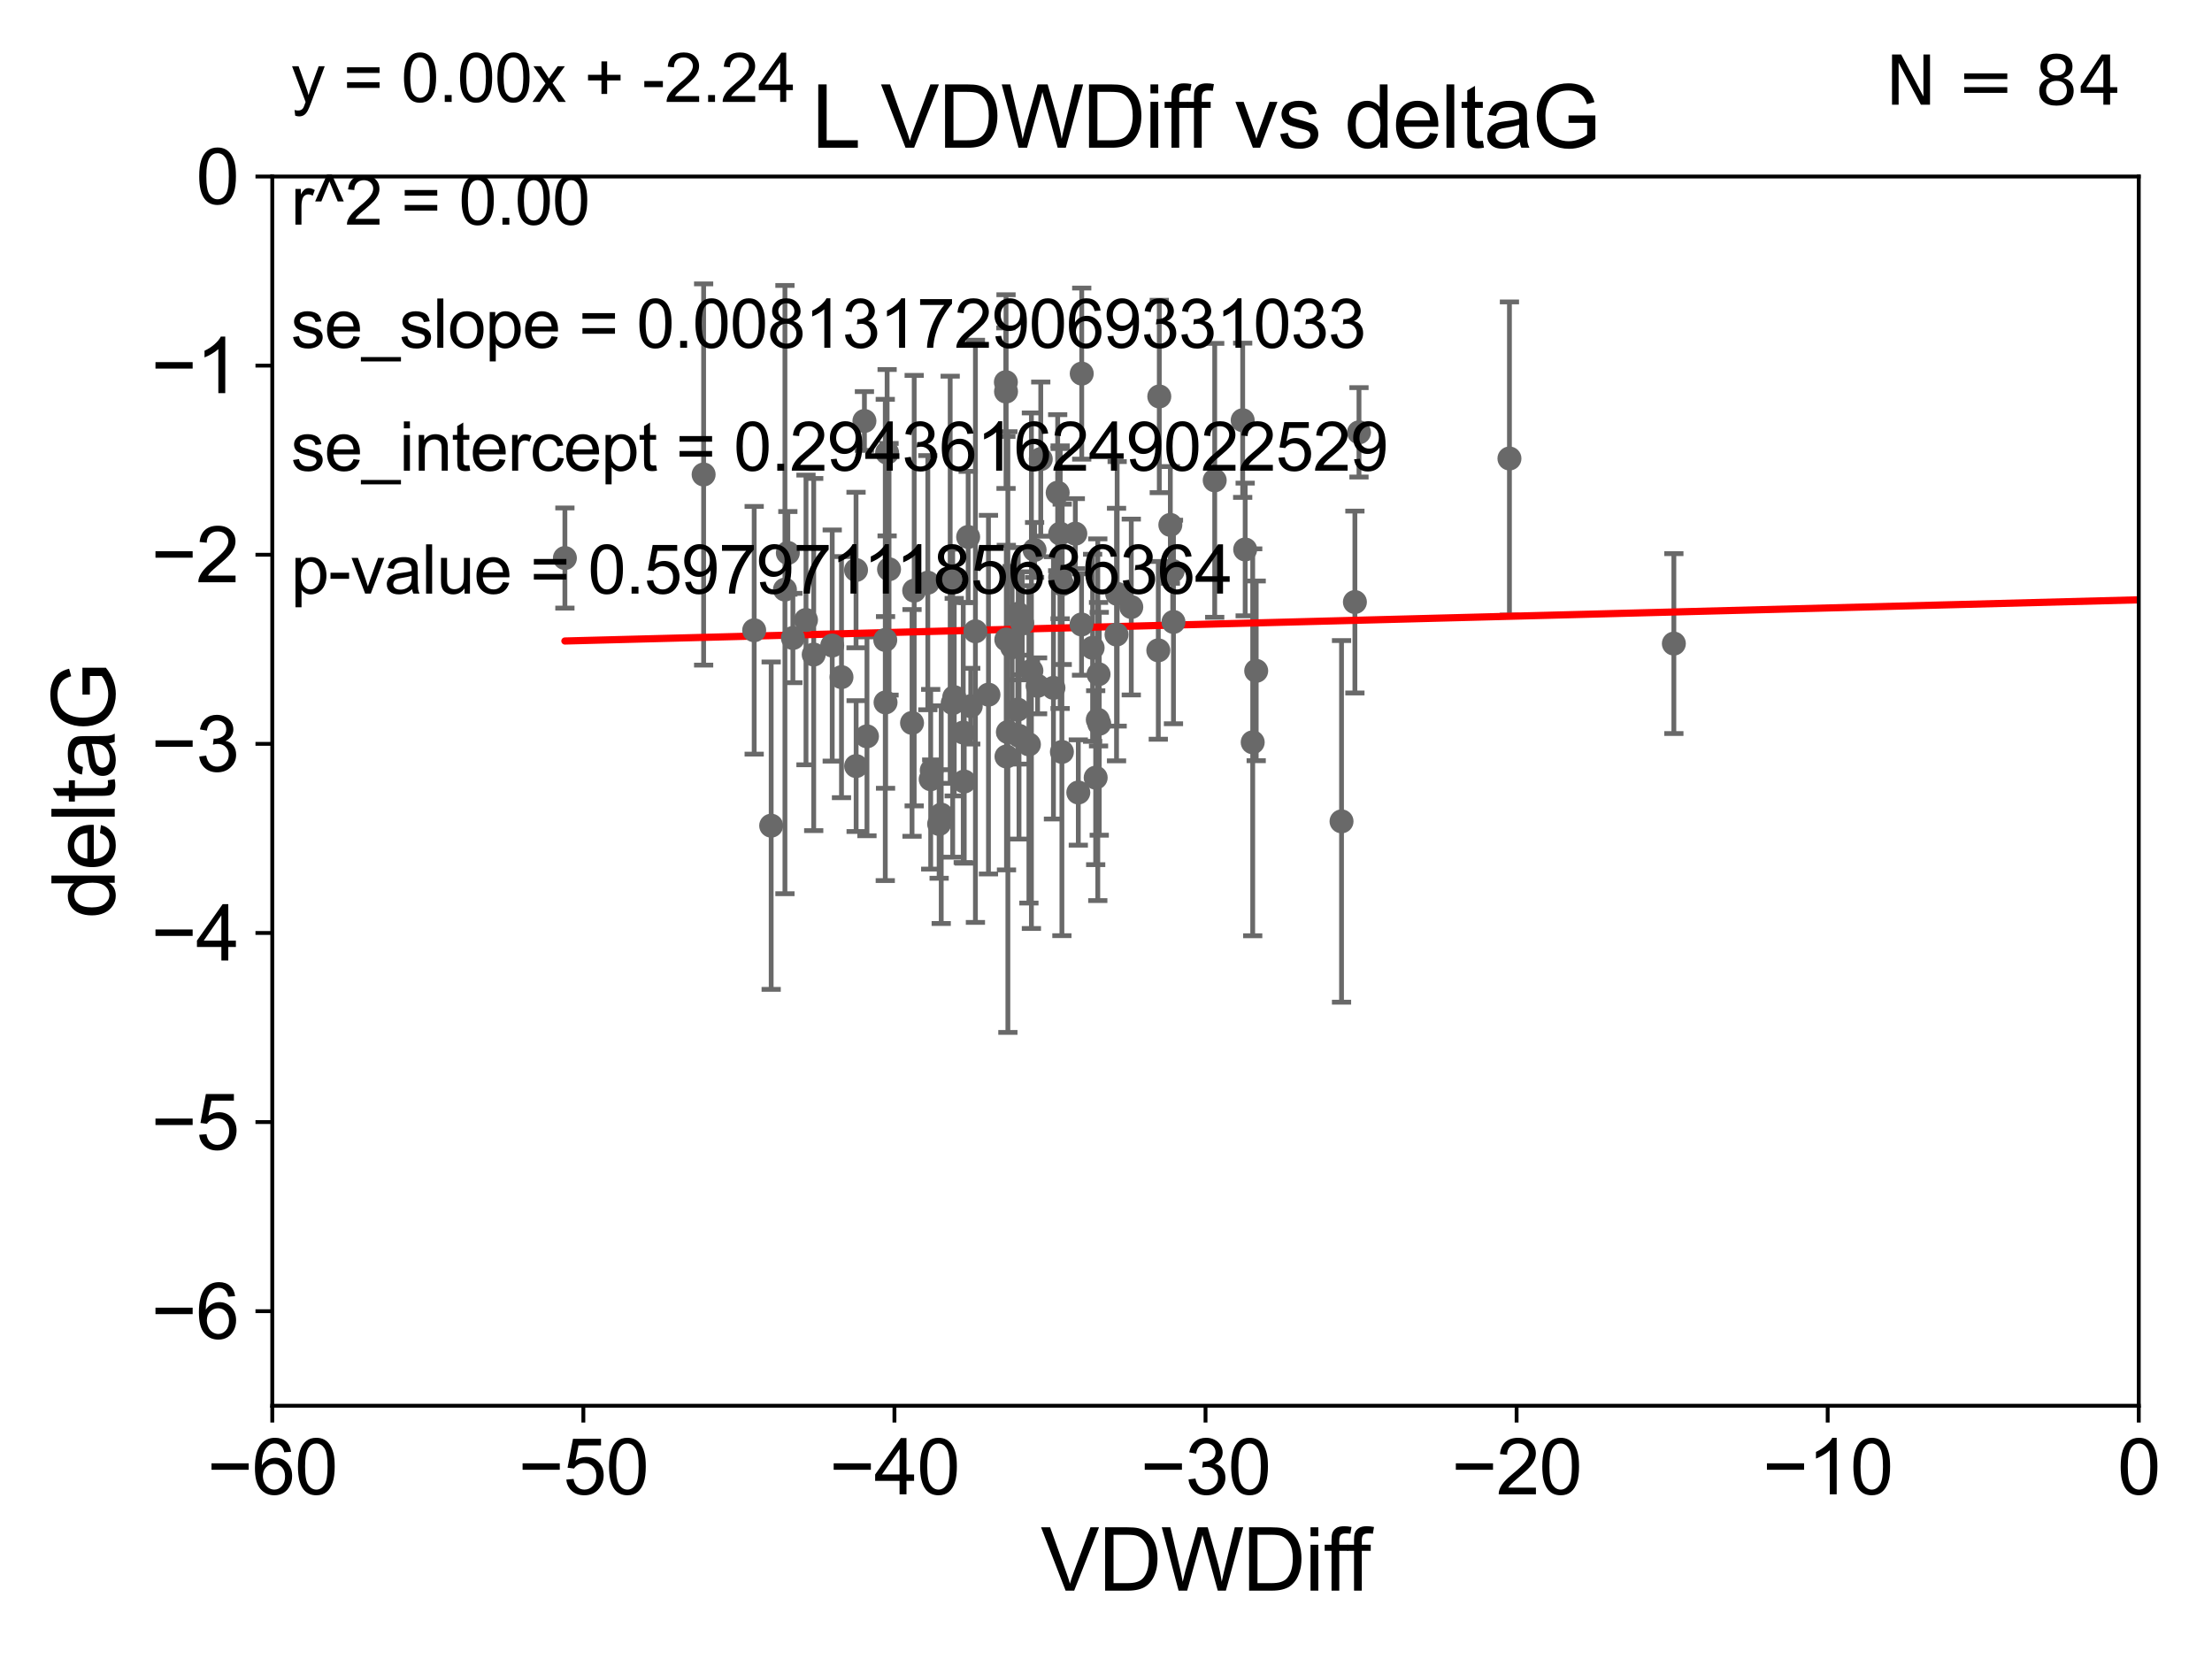 <?xml version="1.0" encoding="utf-8" standalone="no"?>
<!DOCTYPE svg PUBLIC "-//W3C//DTD SVG 1.1//EN"
  "http://www.w3.org/Graphics/SVG/1.1/DTD/svg11.dtd">
<svg xmlns:xlink="http://www.w3.org/1999/xlink" width="460.8pt" height="345.6pt" viewBox="0 0 460.8 345.6" xmlns="http://www.w3.org/2000/svg" version="1.1">
 <defs>
  <style type="text/css">*{stroke-linejoin: round; stroke-linecap: butt}</style>
 </defs>
 <g id="figure_1">
  <g id="patch_1">
   <path d="M 0 345.6 
L 460.8 345.6 
L 460.8 0 
L 0 0 
z
" style="fill: #ffffff"/>
  </g>
  <g id="axes_1">
   <g id="patch_2">
    <path d="M 56.72 292.84 
L 445.545 292.84 
L 445.545 36.775 
L 56.72 36.775 
z
" style="fill: #ffffff"/>
   </g>
   <g id="PathCollection_1">
    <defs>
     <path id="me37b252eeb" d="M 0 1.118 
C 0.297 1.118 0.581 1 0.791 0.791 
C 1 0.581 1.118 0.297 1.118 0 
C 1.118 -0.297 1 -0.581 0.791 -0.791 
C 0.581 -1 0.297 -1.118 0 -1.118 
C -0.297 -1.118 -0.581 -1 -0.791 -0.791 
C -1 -0.581 -1.118 -0.297 -1.118 0 
C -1.118 0.297 -1 0.581 -0.791 0.791 
C -0.581 1 -0.297 1.118 0 1.118 
z
" style="stroke: #696969"/>
    </defs>
    <g clip-path="url(#p147d949eac)">
     <use xlink:href="#me37b252eeb" x="173.367" y="134.477" style="fill: #696969; stroke: #696969"/>
     <use xlink:href="#me37b252eeb" x="169.511" y="136.355" style="fill: #696969; stroke: #696969"/>
     <use xlink:href="#me37b252eeb" x="165.172" y="132.909" style="fill: #696969; stroke: #696969"/>
     <use xlink:href="#me37b252eeb" x="180.075" y="87.698" style="fill: #696969; stroke: #696969"/>
     <use xlink:href="#me37b252eeb" x="198.784" y="145.23" style="fill: #696969; stroke: #696969"/>
     <use xlink:href="#me37b252eeb" x="167.904" y="129.151" style="fill: #696969; stroke: #696969"/>
     <use xlink:href="#me37b252eeb" x="200.868" y="162.803" style="fill: #696969; stroke: #696969"/>
     <use xlink:href="#me37b252eeb" x="178.327" y="118.746" style="fill: #696969; stroke: #696969"/>
     <use xlink:href="#me37b252eeb" x="180.605" y="153.394" style="fill: #696969; stroke: #696969"/>
     <use xlink:href="#me37b252eeb" x="157.109" y="131.298" style="fill: #696969; stroke: #696969"/>
     <use xlink:href="#me37b252eeb" x="202.226" y="147.105" style="fill: #696969; stroke: #696969"/>
     <use xlink:href="#me37b252eeb" x="214.86" y="139.721" style="fill: #696969; stroke: #696969"/>
     <use xlink:href="#me37b252eeb" x="220.849" y="111.165" style="fill: #696969; stroke: #696969"/>
     <use xlink:href="#me37b252eeb" x="205.916" y="144.71" style="fill: #696969; stroke: #696969"/>
     <use xlink:href="#me37b252eeb" x="160.65" y="172.002" style="fill: #696969; stroke: #696969"/>
     <use xlink:href="#me37b252eeb" x="193.881" y="162.332" style="fill: #696969; stroke: #696969"/>
     <use xlink:href="#me37b252eeb" x="210.848" y="134.833" style="fill: #696969; stroke: #696969"/>
     <use xlink:href="#me37b252eeb" x="201.685" y="111.86" style="fill: #696969; stroke: #696969"/>
     <use xlink:href="#me37b252eeb" x="185.203" y="118.588" style="fill: #696969; stroke: #696969"/>
     <use xlink:href="#me37b252eeb" x="221.278" y="121.725" style="fill: #696969; stroke: #696969"/>
     <use xlink:href="#me37b252eeb" x="228.251" y="162.001" style="fill: #696969; stroke: #696969"/>
     <use xlink:href="#me37b252eeb" x="178.348" y="159.59" style="fill: #696969; stroke: #696969"/>
     <use xlink:href="#me37b252eeb" x="241.295" y="135.476" style="fill: #696969; stroke: #696969"/>
     <use xlink:href="#me37b252eeb" x="221.214" y="156.638" style="fill: #696969; stroke: #696969"/>
     <use xlink:href="#me37b252eeb" x="232.594" y="132.193" style="fill: #696969; stroke: #696969"/>
     <use xlink:href="#me37b252eeb" x="227.613" y="134.949" style="fill: #696969; stroke: #696969"/>
     <use xlink:href="#me37b252eeb" x="228.847" y="140.453" style="fill: #696969; stroke: #696969"/>
     <use xlink:href="#me37b252eeb" x="241.501" y="82.591" style="fill: #696969; stroke: #696969"/>
     <use xlink:href="#me37b252eeb" x="225.345" y="77.828" style="fill: #696969; stroke: #696969"/>
     <use xlink:href="#me37b252eeb" x="212.116" y="127.849" style="fill: #696969; stroke: #696969"/>
     <use xlink:href="#me37b252eeb" x="117.679" y="116.248" style="fill: #696969; stroke: #696969"/>
     <use xlink:href="#me37b252eeb" x="146.579" y="98.847" style="fill: #696969; stroke: #696969"/>
     <use xlink:href="#me37b252eeb" x="200.662" y="152.601" style="fill: #696969; stroke: #696969"/>
     <use xlink:href="#me37b252eeb" x="261.69" y="139.749" style="fill: #696969; stroke: #696969"/>
     <use xlink:href="#me37b252eeb" x="209.575" y="81.574" style="fill: #696969; stroke: #696969"/>
     <use xlink:href="#me37b252eeb" x="184.802" y="94.308" style="fill: #696969; stroke: #696969"/>
     <use xlink:href="#me37b252eeb" x="163.517" y="122.821" style="fill: #696969; stroke: #696969"/>
     <use xlink:href="#me37b252eeb" x="164.123" y="115.177" style="fill: #696969; stroke: #696969"/>
     <use xlink:href="#me37b252eeb" x="195.64" y="171.65" style="fill: #696969; stroke: #696969"/>
     <use xlink:href="#me37b252eeb" x="243.803" y="109.347" style="fill: #696969; stroke: #696969"/>
     <use xlink:href="#me37b252eeb" x="215.525" y="114.563" style="fill: #696969; stroke: #696969"/>
     <use xlink:href="#me37b252eeb" x="214.341" y="155.078" style="fill: #696969; stroke: #696969"/>
     <use xlink:href="#me37b252eeb" x="190.443" y="123.041" style="fill: #696969; stroke: #696969"/>
     <use xlink:href="#me37b252eeb" x="224.631" y="165.093" style="fill: #696969; stroke: #696969"/>
     <use xlink:href="#me37b252eeb" x="220.334" y="102.633" style="fill: #696969; stroke: #696969"/>
     <use xlink:href="#me37b252eeb" x="225.306" y="130.093" style="fill: #696969; stroke: #696969"/>
     <use xlink:href="#me37b252eeb" x="194.095" y="160.492" style="fill: #696969; stroke: #696969"/>
     <use xlink:href="#me37b252eeb" x="212.954" y="129.836" style="fill: #696969; stroke: #696969"/>
     <use xlink:href="#me37b252eeb" x="198.464" y="146.477" style="fill: #696969; stroke: #696969"/>
     <use xlink:href="#me37b252eeb" x="258.874" y="87.548" style="fill: #696969; stroke: #696969"/>
     <use xlink:href="#me37b252eeb" x="209.542" y="79.61" style="fill: #696969; stroke: #696969"/>
     <use xlink:href="#me37b252eeb" x="212.021" y="147.828" style="fill: #696969; stroke: #696969"/>
     <use xlink:href="#me37b252eeb" x="244.303" y="118.947" style="fill: #696969; stroke: #696969"/>
     <use xlink:href="#me37b252eeb" x="209.633" y="133.234" style="fill: #696969; stroke: #696969"/>
     <use xlink:href="#me37b252eeb" x="228.992" y="150.773" style="fill: #696969; stroke: #696969"/>
     <use xlink:href="#me37b252eeb" x="203.198" y="131.513" style="fill: #696969; stroke: #696969"/>
     <use xlink:href="#me37b252eeb" x="184.419" y="133.315" style="fill: #696969; stroke: #696969"/>
     <use xlink:href="#me37b252eeb" x="209.671" y="157.595" style="fill: #696969; stroke: #696969"/>
     <use xlink:href="#me37b252eeb" x="260.962" y="154.635" style="fill: #696969; stroke: #696969"/>
     <use xlink:href="#me37b252eeb" x="197.941" y="120.771" style="fill: #696969; stroke: #696969"/>
     <use xlink:href="#me37b252eeb" x="193.282" y="121.383" style="fill: #696969; stroke: #696969"/>
     <use xlink:href="#me37b252eeb" x="348.696" y="134.073" style="fill: #696969; stroke: #696969"/>
     <use xlink:href="#me37b252eeb" x="216.81" y="95.642" style="fill: #696969; stroke: #696969"/>
     <use xlink:href="#me37b252eeb" x="244.454" y="129.563" style="fill: #696969; stroke: #696969"/>
     <use xlink:href="#me37b252eeb" x="565.133" y="139.25" style="fill: #696969; stroke: #696969"/>
     <use xlink:href="#me37b252eeb" x="216.149" y="142.874" style="fill: #696969; stroke: #696969"/>
     <use xlink:href="#me37b252eeb" x="219.454" y="143.294" style="fill: #696969; stroke: #696969"/>
     <use xlink:href="#me37b252eeb" x="184.476" y="146.328" style="fill: #696969; stroke: #696969"/>
     <use xlink:href="#me37b252eeb" x="196.073" y="169.707" style="fill: #696969; stroke: #696969"/>
     <use xlink:href="#me37b252eeb" x="212.28" y="153.286" style="fill: #696969; stroke: #696969"/>
     <use xlink:href="#me37b252eeb" x="283.102" y="90.064" style="fill: #696969; stroke: #696969"/>
     <use xlink:href="#me37b252eeb" x="259.393" y="114.464" style="fill: #696969; stroke: #696969"/>
     <use xlink:href="#me37b252eeb" x="279.465" y="171.105" style="fill: #696969; stroke: #696969"/>
     <use xlink:href="#me37b252eeb" x="228.69" y="149.932" style="fill: #696969; stroke: #696969"/>
     <use xlink:href="#me37b252eeb" x="175.297" y="141.058" style="fill: #696969; stroke: #696969"/>
     <use xlink:href="#me37b252eeb" x="282.251" y="125.417" style="fill: #696969; stroke: #696969"/>
     <use xlink:href="#me37b252eeb" x="235.666" y="126.456" style="fill: #696969; stroke: #696969"/>
     <use xlink:href="#me37b252eeb" x="224.009" y="111.173" style="fill: #696969; stroke: #696969"/>
     <use xlink:href="#me37b252eeb" x="189.994" y="150.598" style="fill: #696969; stroke: #696969"/>
     <use xlink:href="#me37b252eeb" x="314.445" y="95.513" style="fill: #696969; stroke: #696969"/>
     <use xlink:href="#me37b252eeb" x="253.046" y="100.063" style="fill: #696969; stroke: #696969"/>
     <use xlink:href="#me37b252eeb" x="220.848" y="120.238" style="fill: #696969; stroke: #696969"/>
     <use xlink:href="#me37b252eeb" x="232.724" y="123.712" style="fill: #696969; stroke: #696969"/>
     <use xlink:href="#me37b252eeb" x="209.96" y="152.5" style="fill: #696969; stroke: #696969"/>
    </g>
   </g>
   <g id="matplotlib.axis_1">
    <g id="xtick_1">
     <g id="line2d_1">
      <defs>
       <path id="maea1f63ec3" d="M 0 0 
L 0 3.5 
" style="stroke: #000000; stroke-width: 0.8"/>
      </defs>
      <g>
       <use xlink:href="#maea1f63ec3" x="56.72" y="292.84" style="stroke: #000000; stroke-width: 0.8"/>
      </g>
     </g>
     <g id="text_1">
      <!-- −60 -->
      <g transform="translate(43.15 311.293)scale(0.16 -0.16)">
       <defs>
        <path id="ArialMT-2212" d="M 3381 1997 
L 356 1997 
L 356 2522 
L 3381 2522 
L 3381 1997 
z
" transform="scale(0.016)"/>
        <path id="ArialMT-36" d="M 3184 3459 
L 2625 3416 
Q 2550 3747 2413 3897 
Q 2184 4138 1850 4138 
Q 1581 4138 1378 3988 
Q 1113 3794 959 3422 
Q 806 3050 800 2363 
Q 1003 2672 1297 2822 
Q 1591 2972 1913 2972 
Q 2475 2972 2870 2558 
Q 3266 2144 3266 1488 
Q 3266 1056 3080 686 
Q 2894 316 2569 119 
Q 2244 -78 1831 -78 
Q 1128 -78 684 439 
Q 241 956 241 2144 
Q 241 3472 731 4075 
Q 1159 4600 1884 4600 
Q 2425 4600 2770 4297 
Q 3116 3994 3184 3459 
z
M 888 1484 
Q 888 1194 1011 928 
Q 1134 663 1356 523 
Q 1578 384 1822 384 
Q 2178 384 2434 671 
Q 2691 959 2691 1453 
Q 2691 1928 2437 2201 
Q 2184 2475 1800 2475 
Q 1419 2475 1153 2201 
Q 888 1928 888 1484 
z
" transform="scale(0.016)"/>
        <path id="ArialMT-30" d="M 266 2259 
Q 266 3072 433 3567 
Q 600 4063 929 4331 
Q 1259 4600 1759 4600 
Q 2128 4600 2406 4451 
Q 2684 4303 2865 4023 
Q 3047 3744 3150 3342 
Q 3253 2941 3253 2259 
Q 3253 1453 3087 958 
Q 2922 463 2592 192 
Q 2263 -78 1759 -78 
Q 1097 -78 719 397 
Q 266 969 266 2259 
z
M 844 2259 
Q 844 1131 1108 757 
Q 1372 384 1759 384 
Q 2147 384 2411 759 
Q 2675 1134 2675 2259 
Q 2675 3391 2411 3762 
Q 2147 4134 1753 4134 
Q 1366 4134 1134 3806 
Q 844 3388 844 2259 
z
" transform="scale(0.016)"/>
       </defs>
       <use xlink:href="#ArialMT-2212"/>
       <use xlink:href="#ArialMT-36" x="58.398"/>
       <use xlink:href="#ArialMT-30" x="114.014"/>
      </g>
     </g>
    </g>
    <g id="xtick_2">
     <g id="line2d_2">
      <g>
       <use xlink:href="#maea1f63ec3" x="121.524" y="292.84" style="stroke: #000000; stroke-width: 0.8"/>
      </g>
     </g>
     <g id="text_2">
      <!-- −50 -->
      <g transform="translate(107.954 311.293)scale(0.16 -0.16)">
       <defs>
        <path id="ArialMT-35" d="M 266 1200 
L 856 1250 
Q 922 819 1161 601 
Q 1400 384 1738 384 
Q 2144 384 2425 690 
Q 2706 997 2706 1503 
Q 2706 1984 2436 2262 
Q 2166 2541 1728 2541 
Q 1456 2541 1237 2417 
Q 1019 2294 894 2097 
L 366 2166 
L 809 4519 
L 3088 4519 
L 3088 3981 
L 1259 3981 
L 1013 2750 
Q 1425 3038 1878 3038 
Q 2478 3038 2890 2622 
Q 3303 2206 3303 1553 
Q 3303 931 2941 478 
Q 2500 -78 1738 -78 
Q 1113 -78 717 272 
Q 322 622 266 1200 
z
" transform="scale(0.016)"/>
       </defs>
       <use xlink:href="#ArialMT-2212"/>
       <use xlink:href="#ArialMT-35" x="58.398"/>
       <use xlink:href="#ArialMT-30" x="114.014"/>
      </g>
     </g>
    </g>
    <g id="xtick_3">
     <g id="line2d_3">
      <g>
       <use xlink:href="#maea1f63ec3" x="186.328" y="292.84" style="stroke: #000000; stroke-width: 0.8"/>
      </g>
     </g>
     <g id="text_3">
      <!-- −40 -->
      <g transform="translate(172.758 311.293)scale(0.16 -0.16)">
       <defs>
        <path id="ArialMT-34" d="M 2069 0 
L 2069 1097 
L 81 1097 
L 81 1613 
L 2172 4581 
L 2631 4581 
L 2631 1613 
L 3250 1613 
L 3250 1097 
L 2631 1097 
L 2631 0 
L 2069 0 
z
M 2069 1613 
L 2069 3678 
L 634 1613 
L 2069 1613 
z
" transform="scale(0.016)"/>
       </defs>
       <use xlink:href="#ArialMT-2212"/>
       <use xlink:href="#ArialMT-34" x="58.398"/>
       <use xlink:href="#ArialMT-30" x="114.014"/>
      </g>
     </g>
    </g>
    <g id="xtick_4">
     <g id="line2d_4">
      <g>
       <use xlink:href="#maea1f63ec3" x="251.132" y="292.84" style="stroke: #000000; stroke-width: 0.8"/>
      </g>
     </g>
     <g id="text_4">
      <!-- −30 -->
      <g transform="translate(237.562 311.293)scale(0.16 -0.16)">
       <defs>
        <path id="ArialMT-33" d="M 269 1209 
L 831 1284 
Q 928 806 1161 595 
Q 1394 384 1728 384 
Q 2125 384 2398 659 
Q 2672 934 2672 1341 
Q 2672 1728 2419 1979 
Q 2166 2231 1775 2231 
Q 1616 2231 1378 2169 
L 1441 2663 
Q 1497 2656 1531 2656 
Q 1891 2656 2178 2843 
Q 2466 3031 2466 3422 
Q 2466 3731 2256 3934 
Q 2047 4138 1716 4138 
Q 1388 4138 1169 3931 
Q 950 3725 888 3313 
L 325 3413 
Q 428 3978 793 4289 
Q 1159 4600 1703 4600 
Q 2078 4600 2393 4439 
Q 2709 4278 2876 4000 
Q 3044 3722 3044 3409 
Q 3044 3113 2884 2869 
Q 2725 2625 2413 2481 
Q 2819 2388 3044 2092 
Q 3269 1797 3269 1353 
Q 3269 753 2831 336 
Q 2394 -81 1725 -81 
Q 1122 -81 723 278 
Q 325 638 269 1209 
z
" transform="scale(0.016)"/>
       </defs>
       <use xlink:href="#ArialMT-2212"/>
       <use xlink:href="#ArialMT-33" x="58.398"/>
       <use xlink:href="#ArialMT-30" x="114.014"/>
      </g>
     </g>
    </g>
    <g id="xtick_5">
     <g id="line2d_5">
      <g>
       <use xlink:href="#maea1f63ec3" x="315.937" y="292.84" style="stroke: #000000; stroke-width: 0.8"/>
      </g>
     </g>
     <g id="text_5">
      <!-- −20 -->
      <g transform="translate(302.367 311.293)scale(0.16 -0.16)">
       <defs>
        <path id="ArialMT-32" d="M 3222 541 
L 3222 0 
L 194 0 
Q 188 203 259 391 
Q 375 700 629 1000 
Q 884 1300 1366 1694 
Q 2113 2306 2375 2664 
Q 2638 3022 2638 3341 
Q 2638 3675 2398 3904 
Q 2159 4134 1775 4134 
Q 1369 4134 1125 3890 
Q 881 3647 878 3216 
L 300 3275 
Q 359 3922 746 4261 
Q 1134 4600 1788 4600 
Q 2447 4600 2831 4234 
Q 3216 3869 3216 3328 
Q 3216 3053 3103 2787 
Q 2991 2522 2730 2228 
Q 2469 1934 1863 1422 
Q 1356 997 1212 845 
Q 1069 694 975 541 
L 3222 541 
z
" transform="scale(0.016)"/>
       </defs>
       <use xlink:href="#ArialMT-2212"/>
       <use xlink:href="#ArialMT-32" x="58.398"/>
       <use xlink:href="#ArialMT-30" x="114.014"/>
      </g>
     </g>
    </g>
    <g id="xtick_6">
     <g id="line2d_6">
      <g>
       <use xlink:href="#maea1f63ec3" x="380.741" y="292.84" style="stroke: #000000; stroke-width: 0.8"/>
      </g>
     </g>
     <g id="text_6">
      <!-- −10 -->
      <g transform="translate(367.171 311.293)scale(0.16 -0.16)">
       <defs>
        <path id="ArialMT-31" d="M 2384 0 
L 1822 0 
L 1822 3584 
Q 1619 3391 1289 3197 
Q 959 3003 697 2906 
L 697 3450 
Q 1169 3672 1522 3987 
Q 1875 4303 2022 4600 
L 2384 4600 
L 2384 0 
z
" transform="scale(0.016)"/>
       </defs>
       <use xlink:href="#ArialMT-2212"/>
       <use xlink:href="#ArialMT-31" x="58.398"/>
       <use xlink:href="#ArialMT-30" x="114.014"/>
      </g>
     </g>
    </g>
    <g id="xtick_7">
     <g id="line2d_7">
      <g>
       <use xlink:href="#maea1f63ec3" x="445.545" y="292.84" style="stroke: #000000; stroke-width: 0.8"/>
      </g>
     </g>
     <g id="text_7">
      <!-- 0 -->
      <g transform="translate(441.096 311.293)scale(0.16 -0.16)">
       <use xlink:href="#ArialMT-30"/>
      </g>
     </g>
    </g>
    <g id="text_8">
     <!-- VDWDiff -->
     <g transform="translate(216.792 331.357)scale(0.18 -0.18)">
      <defs>
       <path id="ArialMT-56" d="M 1803 0 
L 28 4581 
L 684 4581 
L 1875 1253 
Q 2019 853 2116 503 
Q 2222 878 2363 1253 
L 3600 4581 
L 4219 4581 
L 2425 0 
L 1803 0 
z
" transform="scale(0.016)"/>
       <path id="ArialMT-44" d="M 494 0 
L 494 4581 
L 2072 4581 
Q 2606 4581 2888 4516 
Q 3281 4425 3559 4188 
Q 3922 3881 4101 3404 
Q 4281 2928 4281 2316 
Q 4281 1794 4159 1391 
Q 4038 988 3847 723 
Q 3656 459 3429 307 
Q 3203 156 2883 78 
Q 2563 0 2147 0 
L 494 0 
z
M 1100 541 
L 2078 541 
Q 2531 541 2789 625 
Q 3047 709 3200 863 
Q 3416 1078 3536 1442 
Q 3656 1806 3656 2325 
Q 3656 3044 3420 3430 
Q 3184 3816 2847 3947 
Q 2603 4041 2063 4041 
L 1100 4041 
L 1100 541 
z
" transform="scale(0.016)"/>
       <path id="ArialMT-57" d="M 1294 0 
L 78 4581 
L 700 4581 
L 1397 1578 
Q 1509 1106 1591 641 
Q 1766 1375 1797 1488 
L 2669 4581 
L 3400 4581 
L 4056 2263 
Q 4303 1400 4413 641 
Q 4500 1075 4641 1638 
L 5359 4581 
L 5969 4581 
L 4713 0 
L 4128 0 
L 3163 3491 
Q 3041 3928 3019 4028 
Q 2947 3713 2884 3491 
L 1913 0 
L 1294 0 
z
" transform="scale(0.016)"/>
       <path id="ArialMT-69" d="M 425 3934 
L 425 4581 
L 988 4581 
L 988 3934 
L 425 3934 
z
M 425 0 
L 425 3319 
L 988 3319 
L 988 0 
L 425 0 
z
" transform="scale(0.016)"/>
       <path id="ArialMT-66" d="M 556 0 
L 556 2881 
L 59 2881 
L 59 3319 
L 556 3319 
L 556 3672 
Q 556 4006 616 4169 
Q 697 4388 901 4523 
Q 1106 4659 1475 4659 
Q 1713 4659 2000 4603 
L 1916 4113 
Q 1741 4144 1584 4144 
Q 1328 4144 1222 4034 
Q 1116 3925 1116 3625 
L 1116 3319 
L 1763 3319 
L 1763 2881 
L 1116 2881 
L 1116 0 
L 556 0 
z
" transform="scale(0.016)"/>
      </defs>
      <use xlink:href="#ArialMT-56"/>
      <use xlink:href="#ArialMT-44" x="66.699"/>
      <use xlink:href="#ArialMT-57" x="138.916"/>
      <use xlink:href="#ArialMT-44" x="233.301"/>
      <use xlink:href="#ArialMT-69" x="305.518"/>
      <use xlink:href="#ArialMT-66" x="327.734"/>
      <use xlink:href="#ArialMT-66" x="353.768"/>
     </g>
    </g>
   </g>
   <g id="matplotlib.axis_2">
    <g id="ytick_1">
     <g id="line2d_8">
      <defs>
       <path id="m707158e447" d="M 0 0 
L -3.5 0 
" style="stroke: #000000; stroke-width: 0.8"/>
      </defs>
      <g>
       <use xlink:href="#m707158e447" x="56.72" y="273.143" style="stroke: #000000; stroke-width: 0.8"/>
      </g>
     </g>
     <g id="text_9">
      <!-- −6 -->
      <g transform="translate(31.477 278.869)scale(0.16 -0.16)">
       <use xlink:href="#ArialMT-2212"/>
       <use xlink:href="#ArialMT-36" x="58.398"/>
      </g>
     </g>
    </g>
    <g id="ytick_2">
     <g id="line2d_9">
      <g>
       <use xlink:href="#m707158e447" x="56.72" y="233.748" style="stroke: #000000; stroke-width: 0.8"/>
      </g>
     </g>
     <g id="text_10">
      <!-- −5 -->
      <g transform="translate(31.477 239.474)scale(0.16 -0.16)">
       <use xlink:href="#ArialMT-2212"/>
       <use xlink:href="#ArialMT-35" x="58.398"/>
      </g>
     </g>
    </g>
    <g id="ytick_3">
     <g id="line2d_10">
      <g>
       <use xlink:href="#m707158e447" x="56.72" y="194.353" style="stroke: #000000; stroke-width: 0.8"/>
      </g>
     </g>
     <g id="text_11">
      <!-- −4 -->
      <g transform="translate(31.477 200.08)scale(0.16 -0.16)">
       <use xlink:href="#ArialMT-2212"/>
       <use xlink:href="#ArialMT-34" x="58.398"/>
      </g>
     </g>
    </g>
    <g id="ytick_4">
     <g id="line2d_11">
      <g>
       <use xlink:href="#m707158e447" x="56.72" y="154.959" style="stroke: #000000; stroke-width: 0.8"/>
      </g>
     </g>
     <g id="text_12">
      <!-- −3 -->
      <g transform="translate(31.477 160.685)scale(0.16 -0.16)">
       <use xlink:href="#ArialMT-2212"/>
       <use xlink:href="#ArialMT-33" x="58.398"/>
      </g>
     </g>
    </g>
    <g id="ytick_5">
     <g id="line2d_12">
      <g>
       <use xlink:href="#m707158e447" x="56.72" y="115.564" style="stroke: #000000; stroke-width: 0.8"/>
      </g>
     </g>
     <g id="text_13">
      <!-- −2 -->
      <g transform="translate(31.477 121.29)scale(0.16 -0.16)">
       <use xlink:href="#ArialMT-2212"/>
       <use xlink:href="#ArialMT-32" x="58.398"/>
      </g>
     </g>
    </g>
    <g id="ytick_6">
     <g id="line2d_13">
      <g>
       <use xlink:href="#m707158e447" x="56.72" y="76.17" style="stroke: #000000; stroke-width: 0.8"/>
      </g>
     </g>
     <g id="text_14">
      <!-- −1 -->
      <g transform="translate(31.477 81.896)scale(0.16 -0.16)">
       <use xlink:href="#ArialMT-2212"/>
       <use xlink:href="#ArialMT-31" x="58.398"/>
      </g>
     </g>
    </g>
    <g id="ytick_7">
     <g id="line2d_14">
      <g>
       <use xlink:href="#m707158e447" x="56.72" y="36.775" style="stroke: #000000; stroke-width: 0.8"/>
      </g>
     </g>
     <g id="text_15">
      <!-- 0 -->
      <g transform="translate(40.822 42.501)scale(0.16 -0.16)">
       <use xlink:href="#ArialMT-30"/>
      </g>
     </g>
    </g>
    <g id="text_16">
     <!-- deltaG -->
     <g transform="translate(23.9 191.322)rotate(-90)scale(0.18 -0.18)">
      <defs>
       <path id="ArialMT-64" d="M 2575 0 
L 2575 419 
Q 2259 -75 1647 -75 
Q 1250 -75 917 144 
Q 584 363 401 755 
Q 219 1147 219 1656 
Q 219 2153 384 2558 
Q 550 2963 881 3178 
Q 1213 3394 1622 3394 
Q 1922 3394 2156 3267 
Q 2391 3141 2538 2938 
L 2538 4581 
L 3097 4581 
L 3097 0 
L 2575 0 
z
M 797 1656 
Q 797 1019 1065 703 
Q 1334 388 1700 388 
Q 2069 388 2326 689 
Q 2584 991 2584 1609 
Q 2584 2291 2321 2609 
Q 2059 2928 1675 2928 
Q 1300 2928 1048 2622 
Q 797 2316 797 1656 
z
" transform="scale(0.016)"/>
       <path id="ArialMT-65" d="M 2694 1069 
L 3275 997 
Q 3138 488 2766 206 
Q 2394 -75 1816 -75 
Q 1088 -75 661 373 
Q 234 822 234 1631 
Q 234 2469 665 2931 
Q 1097 3394 1784 3394 
Q 2450 3394 2872 2941 
Q 3294 2488 3294 1666 
Q 3294 1616 3291 1516 
L 816 1516 
Q 847 969 1125 678 
Q 1403 388 1819 388 
Q 2128 388 2347 550 
Q 2566 713 2694 1069 
z
M 847 1978 
L 2700 1978 
Q 2663 2397 2488 2606 
Q 2219 2931 1791 2931 
Q 1403 2931 1139 2672 
Q 875 2413 847 1978 
z
" transform="scale(0.016)"/>
       <path id="ArialMT-6c" d="M 409 0 
L 409 4581 
L 972 4581 
L 972 0 
L 409 0 
z
" transform="scale(0.016)"/>
       <path id="ArialMT-74" d="M 1650 503 
L 1731 6 
Q 1494 -44 1306 -44 
Q 1000 -44 831 53 
Q 663 150 594 308 
Q 525 466 525 972 
L 525 2881 
L 113 2881 
L 113 3319 
L 525 3319 
L 525 4141 
L 1084 4478 
L 1084 3319 
L 1650 3319 
L 1650 2881 
L 1084 2881 
L 1084 941 
Q 1084 700 1114 631 
Q 1144 563 1211 522 
Q 1278 481 1403 481 
Q 1497 481 1650 503 
z
" transform="scale(0.016)"/>
       <path id="ArialMT-61" d="M 2588 409 
Q 2275 144 1986 34 
Q 1697 -75 1366 -75 
Q 819 -75 525 192 
Q 231 459 231 875 
Q 231 1119 342 1320 
Q 453 1522 633 1644 
Q 813 1766 1038 1828 
Q 1203 1872 1538 1913 
Q 2219 1994 2541 2106 
Q 2544 2222 2544 2253 
Q 2544 2597 2384 2738 
Q 2169 2928 1744 2928 
Q 1347 2928 1158 2789 
Q 969 2650 878 2297 
L 328 2372 
Q 403 2725 575 2942 
Q 747 3159 1072 3276 
Q 1397 3394 1825 3394 
Q 2250 3394 2515 3294 
Q 2781 3194 2906 3042 
Q 3031 2891 3081 2659 
Q 3109 2516 3109 2141 
L 3109 1391 
Q 3109 606 3145 398 
Q 3181 191 3288 0 
L 2700 0 
Q 2613 175 2588 409 
z
M 2541 1666 
Q 2234 1541 1622 1453 
Q 1275 1403 1131 1340 
Q 988 1278 909 1158 
Q 831 1038 831 891 
Q 831 666 1001 516 
Q 1172 366 1500 366 
Q 1825 366 2078 508 
Q 2331 650 2450 897 
Q 2541 1088 2541 1459 
L 2541 1666 
z
" transform="scale(0.016)"/>
       <path id="ArialMT-47" d="M 2638 1797 
L 2638 2334 
L 4578 2338 
L 4578 638 
Q 4131 281 3656 101 
Q 3181 -78 2681 -78 
Q 2006 -78 1454 211 
Q 903 500 622 1047 
Q 341 1594 341 2269 
Q 341 2938 620 3517 
Q 900 4097 1425 4378 
Q 1950 4659 2634 4659 
Q 3131 4659 3532 4498 
Q 3934 4338 4162 4050 
Q 4391 3763 4509 3300 
L 3963 3150 
Q 3859 3500 3706 3700 
Q 3553 3900 3268 4020 
Q 2984 4141 2638 4141 
Q 2222 4141 1919 4014 
Q 1616 3888 1430 3681 
Q 1244 3475 1141 3228 
Q 966 2803 966 2306 
Q 966 1694 1177 1281 
Q 1388 869 1791 669 
Q 2194 469 2647 469 
Q 3041 469 3416 620 
Q 3791 772 3984 944 
L 3984 1797 
L 2638 1797 
z
" transform="scale(0.016)"/>
      </defs>
      <use xlink:href="#ArialMT-64"/>
      <use xlink:href="#ArialMT-65" x="55.615"/>
      <use xlink:href="#ArialMT-6c" x="111.23"/>
      <use xlink:href="#ArialMT-74" x="133.447"/>
      <use xlink:href="#ArialMT-61" x="161.23"/>
      <use xlink:href="#ArialMT-47" x="216.846"/>
     </g>
    </g>
   </g>
   <g id="LineCollection_1">
    <path d="M 173.367 158.551 
L 173.367 110.403 
" clip-path="url(#p147d949eac)" style="fill: none; stroke: #696969"/>
    <path d="M 169.511 173.033 
L 169.511 99.676 
" clip-path="url(#p147d949eac)" style="fill: none; stroke: #696969"/>
    <path d="M 165.172 142.215 
L 165.172 123.603 
" clip-path="url(#p147d949eac)" style="fill: none; stroke: #696969"/>
    <path d="M 180.075 93.824 
L 180.075 81.573 
" clip-path="url(#p147d949eac)" style="fill: none; stroke: #696969"/>
    <path d="M 198.784 165.806 
L 198.784 124.654 
" clip-path="url(#p147d949eac)" style="fill: none; stroke: #696969"/>
    <path d="M 167.904 159.324 
L 167.904 98.977 
" clip-path="url(#p147d949eac)" style="fill: none; stroke: #696969"/>
    <path d="M 200.868 179.82 
L 200.868 145.786 
" clip-path="url(#p147d949eac)" style="fill: none; stroke: #696969"/>
    <path d="M 178.327 134.945 
L 178.327 102.547 
" clip-path="url(#p147d949eac)" style="fill: none; stroke: #696969"/>
    <path d="M 180.605 174.106 
L 180.605 132.682 
" clip-path="url(#p147d949eac)" style="fill: none; stroke: #696969"/>
    <path d="M 157.109 157.097 
L 157.109 105.499 
" clip-path="url(#p147d949eac)" style="fill: none; stroke: #696969"/>
    <path d="M 202.226 154.992 
L 202.226 139.219 
" clip-path="url(#p147d949eac)" style="fill: none; stroke: #696969"/>
    <path d="M 214.86 193.417 
L 214.86 86.025 
" clip-path="url(#p147d949eac)" style="fill: none; stroke: #696969"/>
    <path d="M 220.849 128.893 
L 220.849 93.437 
" clip-path="url(#p147d949eac)" style="fill: none; stroke: #696969"/>
    <path d="M 205.916 182.067 
L 205.916 107.352 
" clip-path="url(#p147d949eac)" style="fill: none; stroke: #696969"/>
    <path d="M 160.65 206.104 
L 160.65 137.899 
" clip-path="url(#p147d949eac)" style="fill: none; stroke: #696969"/>
    <path d="M 193.881 181.049 
L 193.881 143.615 
" clip-path="url(#p147d949eac)" style="fill: none; stroke: #696969"/>
    <path d="M 210.848 151.66 
L 210.848 118.007 
" clip-path="url(#p147d949eac)" style="fill: none; stroke: #696969"/>
    <path d="M 201.685 125.524 
L 201.685 98.195 
" clip-path="url(#p147d949eac)" style="fill: none; stroke: #696969"/>
    <path d="M 185.203 144.797 
L 185.203 92.379 
" clip-path="url(#p147d949eac)" style="fill: none; stroke: #696969"/>
    <path d="M 221.278 138.425 
L 221.278 105.025 
" clip-path="url(#p147d949eac)" style="fill: none; stroke: #696969"/>
    <path d="M 228.251 180.12 
L 228.251 143.883 
" clip-path="url(#p147d949eac)" style="fill: none; stroke: #696969"/>
    <path d="M 178.348 173.215 
L 178.348 145.966 
" clip-path="url(#p147d949eac)" style="fill: none; stroke: #696969"/>
    <path d="M 241.295 153.992 
L 241.295 116.96 
" clip-path="url(#p147d949eac)" style="fill: none; stroke: #696969"/>
    <path d="M 221.214 194.918 
L 221.214 118.357 
" clip-path="url(#p147d949eac)" style="fill: none; stroke: #696969"/>
    <path d="M 232.594 158.499 
L 232.594 105.886 
" clip-path="url(#p147d949eac)" style="fill: none; stroke: #696969"/>
    <path d="M 227.613 154.437 
L 227.613 115.462 
" clip-path="url(#p147d949eac)" style="fill: none; stroke: #696969"/>
    <path d="M 228.847 155.399 
L 228.847 125.507 
" clip-path="url(#p147d949eac)" style="fill: none; stroke: #696969"/>
    <path d="M 241.501 102.628 
L 241.501 62.553 
" clip-path="url(#p147d949eac)" style="fill: none; stroke: #696969"/>
    <path d="M 225.345 95.649 
L 225.345 60.008 
" clip-path="url(#p147d949eac)" style="fill: none; stroke: #696969"/>
    <path d="M 212.116 141.627 
L 212.116 114.071 
" clip-path="url(#p147d949eac)" style="fill: none; stroke: #696969"/>
    <path d="M 117.679 126.679 
L 117.679 105.817 
" clip-path="url(#p147d949eac)" style="fill: none; stroke: #696969"/>
    <path d="M 146.579 138.555 
L 146.579 59.139 
" clip-path="url(#p147d949eac)" style="fill: none; stroke: #696969"/>
    <path d="M 200.662 179.684 
L 200.662 125.519 
" clip-path="url(#p147d949eac)" style="fill: none; stroke: #696969"/>
    <path d="M 261.69 158.467 
L 261.69 121.031 
" clip-path="url(#p147d949eac)" style="fill: none; stroke: #696969"/>
    <path d="M 209.575 101.752 
L 209.575 61.395 
" clip-path="url(#p147d949eac)" style="fill: none; stroke: #696969"/>
    <path d="M 184.802 111.635 
L 184.802 76.98 
" clip-path="url(#p147d949eac)" style="fill: none; stroke: #696969"/>
    <path d="M 163.517 186.175 
L 163.517 59.466 
" clip-path="url(#p147d949eac)" style="fill: none; stroke: #696969"/>
    <path d="M 164.123 123.791 
L 164.123 106.563 
" clip-path="url(#p147d949eac)" style="fill: none; stroke: #696969"/>
    <path d="M 195.64 182.955 
L 195.64 160.345 
" clip-path="url(#p147d949eac)" style="fill: none; stroke: #696969"/>
    <path d="M 243.803 121.504 
L 243.803 97.189 
" clip-path="url(#p147d949eac)" style="fill: none; stroke: #696969"/>
    <path d="M 215.525 120.284 
L 215.525 108.841 
" clip-path="url(#p147d949eac)" style="fill: none; stroke: #696969"/>
    <path d="M 214.341 188.126 
L 214.341 122.029 
" clip-path="url(#p147d949eac)" style="fill: none; stroke: #696969"/>
    <path d="M 190.443 167.879 
L 190.443 78.203 
" clip-path="url(#p147d949eac)" style="fill: none; stroke: #696969"/>
    <path d="M 224.631 176.064 
L 224.631 154.122 
" clip-path="url(#p147d949eac)" style="fill: none; stroke: #696969"/>
    <path d="M 220.334 118.887 
L 220.334 86.379 
" clip-path="url(#p147d949eac)" style="fill: none; stroke: #696969"/>
    <path d="M 225.306 140.657 
L 225.306 119.529 
" clip-path="url(#p147d949eac)" style="fill: none; stroke: #696969"/>
    <path d="M 194.095 162.682 
L 194.095 158.302 
" clip-path="url(#p147d949eac)" style="fill: none; stroke: #696969"/>
    <path d="M 212.954 140.557 
L 212.954 119.114 
" clip-path="url(#p147d949eac)" style="fill: none; stroke: #696969"/>
    <path d="M 198.464 178.559 
L 198.464 114.396 
" clip-path="url(#p147d949eac)" style="fill: none; stroke: #696969"/>
    <path d="M 258.874 103.614 
L 258.874 71.483 
" clip-path="url(#p147d949eac)" style="fill: none; stroke: #696969"/>
    <path d="M 209.542 90.908 
L 209.542 68.312 
" clip-path="url(#p147d949eac)" style="fill: none; stroke: #696969"/>
    <path d="M 212.021 159.172 
L 212.021 136.484 
" clip-path="url(#p147d949eac)" style="fill: none; stroke: #696969"/>
    <path d="M 244.303 129.381 
L 244.303 108.513 
" clip-path="url(#p147d949eac)" style="fill: none; stroke: #696969"/>
    <path d="M 209.633 152.884 
L 209.633 113.584 
" clip-path="url(#p147d949eac)" style="fill: none; stroke: #696969"/>
    <path d="M 228.992 173.987 
L 228.992 127.559 
" clip-path="url(#p147d949eac)" style="fill: none; stroke: #696969"/>
    <path d="M 203.198 192.152 
L 203.198 70.874 
" clip-path="url(#p147d949eac)" style="fill: none; stroke: #696969"/>
    <path d="M 184.419 183.444 
L 184.419 83.187 
" clip-path="url(#p147d949eac)" style="fill: none; stroke: #696969"/>
    <path d="M 209.671 181.214 
L 209.671 133.976 
" clip-path="url(#p147d949eac)" style="fill: none; stroke: #696969"/>
    <path d="M 260.962 194.937 
L 260.962 114.334 
" clip-path="url(#p147d949eac)" style="fill: none; stroke: #696969"/>
    <path d="M 197.941 163.177 
L 197.941 78.364 
" clip-path="url(#p147d949eac)" style="fill: none; stroke: #696969"/>
    <path d="M 193.282 147.859 
L 193.282 94.907 
" clip-path="url(#p147d949eac)" style="fill: none; stroke: #696969"/>
    <path d="M 348.696 152.809 
L 348.696 115.337 
" clip-path="url(#p147d949eac)" style="fill: none; stroke: #696969"/>
    <path d="M 216.81 111.697 
L 216.81 79.586 
" clip-path="url(#p147d949eac)" style="fill: none; stroke: #696969"/>
    <path d="M 244.454 150.764 
L 244.454 108.361 
" clip-path="url(#p147d949eac)" style="fill: none; stroke: #696969"/>
    <path clip-path="url(#p147d949eac)" style="fill: none; stroke: #696969"/>
    <path d="M 216.149 148.698 
L 216.149 137.05 
" clip-path="url(#p147d949eac)" style="fill: none; stroke: #696969"/>
    <path d="M 219.454 170.616 
L 219.454 115.973 
" clip-path="url(#p147d949eac)" style="fill: none; stroke: #696969"/>
    <path d="M 184.476 164.211 
L 184.476 128.446 
" clip-path="url(#p147d949eac)" style="fill: none; stroke: #696969"/>
    <path d="M 196.073 192.38 
L 196.073 147.034 
" clip-path="url(#p147d949eac)" style="fill: none; stroke: #696969"/>
    <path d="M 212.28 174.791 
L 212.28 131.781 
" clip-path="url(#p147d949eac)" style="fill: none; stroke: #696969"/>
    <path d="M 283.102 99.374 
L 283.102 80.754 
" clip-path="url(#p147d949eac)" style="fill: none; stroke: #696969"/>
    <path d="M 259.393 128.285 
L 259.393 100.642 
" clip-path="url(#p147d949eac)" style="fill: none; stroke: #696969"/>
    <path d="M 279.465 208.772 
L 279.465 133.438 
" clip-path="url(#p147d949eac)" style="fill: none; stroke: #696969"/>
    <path d="M 228.69 187.61 
L 228.69 112.254 
" clip-path="url(#p147d949eac)" style="fill: none; stroke: #696969"/>
    <path d="M 175.297 166.171 
L 175.297 115.946 
" clip-path="url(#p147d949eac)" style="fill: none; stroke: #696969"/>
    <path d="M 282.251 144.36 
L 282.251 106.473 
" clip-path="url(#p147d949eac)" style="fill: none; stroke: #696969"/>
    <path d="M 235.666 144.77 
L 235.666 108.143 
" clip-path="url(#p147d949eac)" style="fill: none; stroke: #696969"/>
    <path d="M 224.009 118.469 
L 224.009 103.878 
" clip-path="url(#p147d949eac)" style="fill: none; stroke: #696969"/>
    <path d="M 189.994 174.214 
L 189.994 126.981 
" clip-path="url(#p147d949eac)" style="fill: none; stroke: #696969"/>
    <path d="M 314.445 128.129 
L 314.445 62.896 
" clip-path="url(#p147d949eac)" style="fill: none; stroke: #696969"/>
    <path d="M 253.046 128.594 
L 253.046 71.532 
" clip-path="url(#p147d949eac)" style="fill: none; stroke: #696969"/>
    <path d="M 220.848 147.593 
L 220.848 92.883 
" clip-path="url(#p147d949eac)" style="fill: none; stroke: #696969"/>
    <path d="M 232.724 151.262 
L 232.724 96.162 
" clip-path="url(#p147d949eac)" style="fill: none; stroke: #696969"/>
    <path d="M 209.96 215.072 
L 209.96 89.927 
" clip-path="url(#p147d949eac)" style="fill: none; stroke: #696969"/>
   </g>
   <g id="line2d_15">
    <defs>
     <path id="m4b1abfd7d3" d="M 2 0 
L -2 -0 
" style="stroke: #696969"/>
    </defs>
    <g clip-path="url(#p147d949eac)">
     <use xlink:href="#m4b1abfd7d3" x="173.367" y="158.551" style="fill: #696969; stroke: #696969"/>
     <use xlink:href="#m4b1abfd7d3" x="169.511" y="173.033" style="fill: #696969; stroke: #696969"/>
     <use xlink:href="#m4b1abfd7d3" x="165.172" y="142.215" style="fill: #696969; stroke: #696969"/>
     <use xlink:href="#m4b1abfd7d3" x="180.075" y="93.824" style="fill: #696969; stroke: #696969"/>
     <use xlink:href="#m4b1abfd7d3" x="198.784" y="165.806" style="fill: #696969; stroke: #696969"/>
     <use xlink:href="#m4b1abfd7d3" x="167.904" y="159.324" style="fill: #696969; stroke: #696969"/>
     <use xlink:href="#m4b1abfd7d3" x="200.868" y="179.82" style="fill: #696969; stroke: #696969"/>
     <use xlink:href="#m4b1abfd7d3" x="178.327" y="134.945" style="fill: #696969; stroke: #696969"/>
     <use xlink:href="#m4b1abfd7d3" x="180.605" y="174.106" style="fill: #696969; stroke: #696969"/>
     <use xlink:href="#m4b1abfd7d3" x="157.109" y="157.097" style="fill: #696969; stroke: #696969"/>
     <use xlink:href="#m4b1abfd7d3" x="202.226" y="154.992" style="fill: #696969; stroke: #696969"/>
     <use xlink:href="#m4b1abfd7d3" x="214.86" y="193.417" style="fill: #696969; stroke: #696969"/>
     <use xlink:href="#m4b1abfd7d3" x="220.849" y="128.893" style="fill: #696969; stroke: #696969"/>
     <use xlink:href="#m4b1abfd7d3" x="205.916" y="182.067" style="fill: #696969; stroke: #696969"/>
     <use xlink:href="#m4b1abfd7d3" x="160.65" y="206.104" style="fill: #696969; stroke: #696969"/>
     <use xlink:href="#m4b1abfd7d3" x="193.881" y="181.049" style="fill: #696969; stroke: #696969"/>
     <use xlink:href="#m4b1abfd7d3" x="210.848" y="151.66" style="fill: #696969; stroke: #696969"/>
     <use xlink:href="#m4b1abfd7d3" x="201.685" y="125.524" style="fill: #696969; stroke: #696969"/>
     <use xlink:href="#m4b1abfd7d3" x="185.203" y="144.797" style="fill: #696969; stroke: #696969"/>
     <use xlink:href="#m4b1abfd7d3" x="221.278" y="138.425" style="fill: #696969; stroke: #696969"/>
     <use xlink:href="#m4b1abfd7d3" x="228.251" y="180.12" style="fill: #696969; stroke: #696969"/>
     <use xlink:href="#m4b1abfd7d3" x="178.348" y="173.215" style="fill: #696969; stroke: #696969"/>
     <use xlink:href="#m4b1abfd7d3" x="241.295" y="153.992" style="fill: #696969; stroke: #696969"/>
     <use xlink:href="#m4b1abfd7d3" x="221.214" y="194.918" style="fill: #696969; stroke: #696969"/>
     <use xlink:href="#m4b1abfd7d3" x="232.594" y="158.499" style="fill: #696969; stroke: #696969"/>
     <use xlink:href="#m4b1abfd7d3" x="227.613" y="154.437" style="fill: #696969; stroke: #696969"/>
     <use xlink:href="#m4b1abfd7d3" x="228.847" y="155.399" style="fill: #696969; stroke: #696969"/>
     <use xlink:href="#m4b1abfd7d3" x="241.501" y="102.628" style="fill: #696969; stroke: #696969"/>
     <use xlink:href="#m4b1abfd7d3" x="225.345" y="95.649" style="fill: #696969; stroke: #696969"/>
     <use xlink:href="#m4b1abfd7d3" x="212.116" y="141.627" style="fill: #696969; stroke: #696969"/>
     <use xlink:href="#m4b1abfd7d3" x="117.679" y="126.679" style="fill: #696969; stroke: #696969"/>
     <use xlink:href="#m4b1abfd7d3" x="146.579" y="138.555" style="fill: #696969; stroke: #696969"/>
     <use xlink:href="#m4b1abfd7d3" x="200.662" y="179.684" style="fill: #696969; stroke: #696969"/>
     <use xlink:href="#m4b1abfd7d3" x="261.69" y="158.467" style="fill: #696969; stroke: #696969"/>
     <use xlink:href="#m4b1abfd7d3" x="209.575" y="101.752" style="fill: #696969; stroke: #696969"/>
     <use xlink:href="#m4b1abfd7d3" x="184.802" y="111.635" style="fill: #696969; stroke: #696969"/>
     <use xlink:href="#m4b1abfd7d3" x="163.517" y="186.175" style="fill: #696969; stroke: #696969"/>
     <use xlink:href="#m4b1abfd7d3" x="164.123" y="123.791" style="fill: #696969; stroke: #696969"/>
     <use xlink:href="#m4b1abfd7d3" x="195.64" y="182.955" style="fill: #696969; stroke: #696969"/>
     <use xlink:href="#m4b1abfd7d3" x="243.803" y="121.504" style="fill: #696969; stroke: #696969"/>
     <use xlink:href="#m4b1abfd7d3" x="215.525" y="120.284" style="fill: #696969; stroke: #696969"/>
     <use xlink:href="#m4b1abfd7d3" x="214.341" y="188.126" style="fill: #696969; stroke: #696969"/>
     <use xlink:href="#m4b1abfd7d3" x="190.443" y="167.879" style="fill: #696969; stroke: #696969"/>
     <use xlink:href="#m4b1abfd7d3" x="224.631" y="176.064" style="fill: #696969; stroke: #696969"/>
     <use xlink:href="#m4b1abfd7d3" x="220.334" y="118.887" style="fill: #696969; stroke: #696969"/>
     <use xlink:href="#m4b1abfd7d3" x="225.306" y="140.657" style="fill: #696969; stroke: #696969"/>
     <use xlink:href="#m4b1abfd7d3" x="194.095" y="162.682" style="fill: #696969; stroke: #696969"/>
     <use xlink:href="#m4b1abfd7d3" x="212.954" y="140.557" style="fill: #696969; stroke: #696969"/>
     <use xlink:href="#m4b1abfd7d3" x="198.464" y="178.559" style="fill: #696969; stroke: #696969"/>
     <use xlink:href="#m4b1abfd7d3" x="258.874" y="103.614" style="fill: #696969; stroke: #696969"/>
     <use xlink:href="#m4b1abfd7d3" x="209.542" y="90.908" style="fill: #696969; stroke: #696969"/>
     <use xlink:href="#m4b1abfd7d3" x="212.021" y="159.172" style="fill: #696969; stroke: #696969"/>
     <use xlink:href="#m4b1abfd7d3" x="244.303" y="129.381" style="fill: #696969; stroke: #696969"/>
     <use xlink:href="#m4b1abfd7d3" x="209.633" y="152.884" style="fill: #696969; stroke: #696969"/>
     <use xlink:href="#m4b1abfd7d3" x="228.992" y="173.987" style="fill: #696969; stroke: #696969"/>
     <use xlink:href="#m4b1abfd7d3" x="203.198" y="192.152" style="fill: #696969; stroke: #696969"/>
     <use xlink:href="#m4b1abfd7d3" x="184.419" y="183.444" style="fill: #696969; stroke: #696969"/>
     <use xlink:href="#m4b1abfd7d3" x="209.671" y="181.214" style="fill: #696969; stroke: #696969"/>
     <use xlink:href="#m4b1abfd7d3" x="260.962" y="194.937" style="fill: #696969; stroke: #696969"/>
     <use xlink:href="#m4b1abfd7d3" x="197.941" y="163.177" style="fill: #696969; stroke: #696969"/>
     <use xlink:href="#m4b1abfd7d3" x="193.282" y="147.859" style="fill: #696969; stroke: #696969"/>
     <use xlink:href="#m4b1abfd7d3" x="348.696" y="152.809" style="fill: #696969; stroke: #696969"/>
     <use xlink:href="#m4b1abfd7d3" x="216.81" y="111.697" style="fill: #696969; stroke: #696969"/>
     <use xlink:href="#m4b1abfd7d3" x="244.454" y="150.764" style="fill: #696969; stroke: #696969"/>
     <use xlink:href="#m4b1abfd7d3" x="565.133" y="142.19" style="fill: #696969; stroke: #696969"/>
     <use xlink:href="#m4b1abfd7d3" x="216.149" y="148.698" style="fill: #696969; stroke: #696969"/>
     <use xlink:href="#m4b1abfd7d3" x="219.454" y="170.616" style="fill: #696969; stroke: #696969"/>
     <use xlink:href="#m4b1abfd7d3" x="184.476" y="164.211" style="fill: #696969; stroke: #696969"/>
     <use xlink:href="#m4b1abfd7d3" x="196.073" y="192.38" style="fill: #696969; stroke: #696969"/>
     <use xlink:href="#m4b1abfd7d3" x="212.28" y="174.791" style="fill: #696969; stroke: #696969"/>
     <use xlink:href="#m4b1abfd7d3" x="283.102" y="99.374" style="fill: #696969; stroke: #696969"/>
     <use xlink:href="#m4b1abfd7d3" x="259.393" y="128.285" style="fill: #696969; stroke: #696969"/>
     <use xlink:href="#m4b1abfd7d3" x="279.465" y="208.772" style="fill: #696969; stroke: #696969"/>
     <use xlink:href="#m4b1abfd7d3" x="228.69" y="187.61" style="fill: #696969; stroke: #696969"/>
     <use xlink:href="#m4b1abfd7d3" x="175.297" y="166.171" style="fill: #696969; stroke: #696969"/>
     <use xlink:href="#m4b1abfd7d3" x="282.251" y="144.36" style="fill: #696969; stroke: #696969"/>
     <use xlink:href="#m4b1abfd7d3" x="235.666" y="144.77" style="fill: #696969; stroke: #696969"/>
     <use xlink:href="#m4b1abfd7d3" x="224.009" y="118.469" style="fill: #696969; stroke: #696969"/>
     <use xlink:href="#m4b1abfd7d3" x="189.994" y="174.214" style="fill: #696969; stroke: #696969"/>
     <use xlink:href="#m4b1abfd7d3" x="314.445" y="128.129" style="fill: #696969; stroke: #696969"/>
     <use xlink:href="#m4b1abfd7d3" x="253.046" y="128.594" style="fill: #696969; stroke: #696969"/>
     <use xlink:href="#m4b1abfd7d3" x="220.848" y="147.593" style="fill: #696969; stroke: #696969"/>
     <use xlink:href="#m4b1abfd7d3" x="232.724" y="151.262" style="fill: #696969; stroke: #696969"/>
     <use xlink:href="#m4b1abfd7d3" x="209.96" y="215.072" style="fill: #696969; stroke: #696969"/>
    </g>
   </g>
   <g id="line2d_16">
    <g clip-path="url(#p147d949eac)">
     <use xlink:href="#m4b1abfd7d3" x="173.367" y="110.403" style="fill: #696969; stroke: #696969"/>
     <use xlink:href="#m4b1abfd7d3" x="169.511" y="99.676" style="fill: #696969; stroke: #696969"/>
     <use xlink:href="#m4b1abfd7d3" x="165.172" y="123.603" style="fill: #696969; stroke: #696969"/>
     <use xlink:href="#m4b1abfd7d3" x="180.075" y="81.573" style="fill: #696969; stroke: #696969"/>
     <use xlink:href="#m4b1abfd7d3" x="198.784" y="124.654" style="fill: #696969; stroke: #696969"/>
     <use xlink:href="#m4b1abfd7d3" x="167.904" y="98.977" style="fill: #696969; stroke: #696969"/>
     <use xlink:href="#m4b1abfd7d3" x="200.868" y="145.786" style="fill: #696969; stroke: #696969"/>
     <use xlink:href="#m4b1abfd7d3" x="178.327" y="102.547" style="fill: #696969; stroke: #696969"/>
     <use xlink:href="#m4b1abfd7d3" x="180.605" y="132.682" style="fill: #696969; stroke: #696969"/>
     <use xlink:href="#m4b1abfd7d3" x="157.109" y="105.499" style="fill: #696969; stroke: #696969"/>
     <use xlink:href="#m4b1abfd7d3" x="202.226" y="139.219" style="fill: #696969; stroke: #696969"/>
     <use xlink:href="#m4b1abfd7d3" x="214.86" y="86.025" style="fill: #696969; stroke: #696969"/>
     <use xlink:href="#m4b1abfd7d3" x="220.849" y="93.437" style="fill: #696969; stroke: #696969"/>
     <use xlink:href="#m4b1abfd7d3" x="205.916" y="107.352" style="fill: #696969; stroke: #696969"/>
     <use xlink:href="#m4b1abfd7d3" x="160.65" y="137.899" style="fill: #696969; stroke: #696969"/>
     <use xlink:href="#m4b1abfd7d3" x="193.881" y="143.615" style="fill: #696969; stroke: #696969"/>
     <use xlink:href="#m4b1abfd7d3" x="210.848" y="118.007" style="fill: #696969; stroke: #696969"/>
     <use xlink:href="#m4b1abfd7d3" x="201.685" y="98.195" style="fill: #696969; stroke: #696969"/>
     <use xlink:href="#m4b1abfd7d3" x="185.203" y="92.379" style="fill: #696969; stroke: #696969"/>
     <use xlink:href="#m4b1abfd7d3" x="221.278" y="105.025" style="fill: #696969; stroke: #696969"/>
     <use xlink:href="#m4b1abfd7d3" x="228.251" y="143.883" style="fill: #696969; stroke: #696969"/>
     <use xlink:href="#m4b1abfd7d3" x="178.348" y="145.966" style="fill: #696969; stroke: #696969"/>
     <use xlink:href="#m4b1abfd7d3" x="241.295" y="116.96" style="fill: #696969; stroke: #696969"/>
     <use xlink:href="#m4b1abfd7d3" x="221.214" y="118.357" style="fill: #696969; stroke: #696969"/>
     <use xlink:href="#m4b1abfd7d3" x="232.594" y="105.886" style="fill: #696969; stroke: #696969"/>
     <use xlink:href="#m4b1abfd7d3" x="227.613" y="115.462" style="fill: #696969; stroke: #696969"/>
     <use xlink:href="#m4b1abfd7d3" x="228.847" y="125.507" style="fill: #696969; stroke: #696969"/>
     <use xlink:href="#m4b1abfd7d3" x="241.501" y="62.553" style="fill: #696969; stroke: #696969"/>
     <use xlink:href="#m4b1abfd7d3" x="225.345" y="60.008" style="fill: #696969; stroke: #696969"/>
     <use xlink:href="#m4b1abfd7d3" x="212.116" y="114.071" style="fill: #696969; stroke: #696969"/>
     <use xlink:href="#m4b1abfd7d3" x="117.679" y="105.817" style="fill: #696969; stroke: #696969"/>
     <use xlink:href="#m4b1abfd7d3" x="146.579" y="59.139" style="fill: #696969; stroke: #696969"/>
     <use xlink:href="#m4b1abfd7d3" x="200.662" y="125.519" style="fill: #696969; stroke: #696969"/>
     <use xlink:href="#m4b1abfd7d3" x="261.69" y="121.031" style="fill: #696969; stroke: #696969"/>
     <use xlink:href="#m4b1abfd7d3" x="209.575" y="61.395" style="fill: #696969; stroke: #696969"/>
     <use xlink:href="#m4b1abfd7d3" x="184.802" y="76.98" style="fill: #696969; stroke: #696969"/>
     <use xlink:href="#m4b1abfd7d3" x="163.517" y="59.466" style="fill: #696969; stroke: #696969"/>
     <use xlink:href="#m4b1abfd7d3" x="164.123" y="106.563" style="fill: #696969; stroke: #696969"/>
     <use xlink:href="#m4b1abfd7d3" x="195.64" y="160.345" style="fill: #696969; stroke: #696969"/>
     <use xlink:href="#m4b1abfd7d3" x="243.803" y="97.189" style="fill: #696969; stroke: #696969"/>
     <use xlink:href="#m4b1abfd7d3" x="215.525" y="108.841" style="fill: #696969; stroke: #696969"/>
     <use xlink:href="#m4b1abfd7d3" x="214.341" y="122.029" style="fill: #696969; stroke: #696969"/>
     <use xlink:href="#m4b1abfd7d3" x="190.443" y="78.203" style="fill: #696969; stroke: #696969"/>
     <use xlink:href="#m4b1abfd7d3" x="224.631" y="154.122" style="fill: #696969; stroke: #696969"/>
     <use xlink:href="#m4b1abfd7d3" x="220.334" y="86.379" style="fill: #696969; stroke: #696969"/>
     <use xlink:href="#m4b1abfd7d3" x="225.306" y="119.529" style="fill: #696969; stroke: #696969"/>
     <use xlink:href="#m4b1abfd7d3" x="194.095" y="158.302" style="fill: #696969; stroke: #696969"/>
     <use xlink:href="#m4b1abfd7d3" x="212.954" y="119.114" style="fill: #696969; stroke: #696969"/>
     <use xlink:href="#m4b1abfd7d3" x="198.464" y="114.396" style="fill: #696969; stroke: #696969"/>
     <use xlink:href="#m4b1abfd7d3" x="258.874" y="71.483" style="fill: #696969; stroke: #696969"/>
     <use xlink:href="#m4b1abfd7d3" x="209.542" y="68.312" style="fill: #696969; stroke: #696969"/>
     <use xlink:href="#m4b1abfd7d3" x="212.021" y="136.484" style="fill: #696969; stroke: #696969"/>
     <use xlink:href="#m4b1abfd7d3" x="244.303" y="108.513" style="fill: #696969; stroke: #696969"/>
     <use xlink:href="#m4b1abfd7d3" x="209.633" y="113.584" style="fill: #696969; stroke: #696969"/>
     <use xlink:href="#m4b1abfd7d3" x="228.992" y="127.559" style="fill: #696969; stroke: #696969"/>
     <use xlink:href="#m4b1abfd7d3" x="203.198" y="70.874" style="fill: #696969; stroke: #696969"/>
     <use xlink:href="#m4b1abfd7d3" x="184.419" y="83.187" style="fill: #696969; stroke: #696969"/>
     <use xlink:href="#m4b1abfd7d3" x="209.671" y="133.976" style="fill: #696969; stroke: #696969"/>
     <use xlink:href="#m4b1abfd7d3" x="260.962" y="114.334" style="fill: #696969; stroke: #696969"/>
     <use xlink:href="#m4b1abfd7d3" x="197.941" y="78.364" style="fill: #696969; stroke: #696969"/>
     <use xlink:href="#m4b1abfd7d3" x="193.282" y="94.907" style="fill: #696969; stroke: #696969"/>
     <use xlink:href="#m4b1abfd7d3" x="348.696" y="115.337" style="fill: #696969; stroke: #696969"/>
     <use xlink:href="#m4b1abfd7d3" x="216.81" y="79.586" style="fill: #696969; stroke: #696969"/>
     <use xlink:href="#m4b1abfd7d3" x="244.454" y="108.361" style="fill: #696969; stroke: #696969"/>
     <use xlink:href="#m4b1abfd7d3" x="565.133" y="136.31" style="fill: #696969; stroke: #696969"/>
     <use xlink:href="#m4b1abfd7d3" x="216.149" y="137.05" style="fill: #696969; stroke: #696969"/>
     <use xlink:href="#m4b1abfd7d3" x="219.454" y="115.973" style="fill: #696969; stroke: #696969"/>
     <use xlink:href="#m4b1abfd7d3" x="184.476" y="128.446" style="fill: #696969; stroke: #696969"/>
     <use xlink:href="#m4b1abfd7d3" x="196.073" y="147.034" style="fill: #696969; stroke: #696969"/>
     <use xlink:href="#m4b1abfd7d3" x="212.28" y="131.781" style="fill: #696969; stroke: #696969"/>
     <use xlink:href="#m4b1abfd7d3" x="283.102" y="80.754" style="fill: #696969; stroke: #696969"/>
     <use xlink:href="#m4b1abfd7d3" x="259.393" y="100.642" style="fill: #696969; stroke: #696969"/>
     <use xlink:href="#m4b1abfd7d3" x="279.465" y="133.438" style="fill: #696969; stroke: #696969"/>
     <use xlink:href="#m4b1abfd7d3" x="228.69" y="112.254" style="fill: #696969; stroke: #696969"/>
     <use xlink:href="#m4b1abfd7d3" x="175.297" y="115.946" style="fill: #696969; stroke: #696969"/>
     <use xlink:href="#m4b1abfd7d3" x="282.251" y="106.473" style="fill: #696969; stroke: #696969"/>
     <use xlink:href="#m4b1abfd7d3" x="235.666" y="108.143" style="fill: #696969; stroke: #696969"/>
     <use xlink:href="#m4b1abfd7d3" x="224.009" y="103.878" style="fill: #696969; stroke: #696969"/>
     <use xlink:href="#m4b1abfd7d3" x="189.994" y="126.981" style="fill: #696969; stroke: #696969"/>
     <use xlink:href="#m4b1abfd7d3" x="314.445" y="62.896" style="fill: #696969; stroke: #696969"/>
     <use xlink:href="#m4b1abfd7d3" x="253.046" y="71.532" style="fill: #696969; stroke: #696969"/>
     <use xlink:href="#m4b1abfd7d3" x="220.848" y="92.883" style="fill: #696969; stroke: #696969"/>
     <use xlink:href="#m4b1abfd7d3" x="232.724" y="96.162" style="fill: #696969; stroke: #696969"/>
     <use xlink:href="#m4b1abfd7d3" x="209.96" y="89.927" style="fill: #696969; stroke: #696969"/>
    </g>
   </g>
   <g id="line2d_17">
    <path d="M 173.367 132.076 
L 169.511 132.176 
L 165.172 132.29 
L 180.075 131.9 
L 198.784 131.41 
L 167.904 132.219 
L 200.868 131.356 
L 178.327 131.946 
L 180.605 131.886 
L 157.109 132.501 
L 202.226 131.32 
L 214.86 130.99 
L 220.849 130.833 
L 205.916 131.224 
L 160.65 132.408 
L 193.881 131.539 
L 210.848 131.095 
L 201.685 131.335 
L 185.203 131.766 
L 221.278 130.822 
L 228.251 130.639 
L 178.348 131.945 
L 241.295 130.298 
L 221.214 130.823 
L 232.594 130.526 
L 227.613 130.656 
L 228.847 130.624 
L 241.501 130.293 
L 225.345 130.715 
L 212.116 131.062 
L 117.679 133.533 
L 146.579 132.777 
L 200.662 131.361 
L 261.69 129.764 
L 209.575 131.128 
L 184.802 131.776 
L 163.517 132.333 
L 164.123 132.317 
L 195.64 131.493 
L 243.803 130.232 
L 215.525 130.972 
L 214.341 131.003 
L 190.443 131.629 
L 224.631 130.734 
L 220.334 130.847 
L 225.306 130.716 
L 194.095 131.533 
L 212.954 131.04 
L 198.464 131.419 
L 258.874 129.838 
L 209.542 131.129 
L 212.021 131.064 
L 244.303 130.219 
L 209.633 131.127 
L 228.992 130.62 
L 203.198 131.295 
L 184.419 131.786 
L 209.671 131.126 
L 260.962 129.783 
L 197.941 131.433 
L 193.282 131.554 
L 348.696 127.487 
L 216.81 130.939 
L 244.454 130.215 
L 461.8 124.528 
M 461.8 124.528 
L 216.149 130.956 
L 219.454 130.87 
L 184.476 131.785 
L 196.073 131.481 
L 212.28 131.057 
L 283.102 129.204 
L 259.393 129.824 
L 279.465 129.299 
L 228.69 130.628 
L 175.297 132.025 
L 282.251 129.226 
L 235.666 130.445 
L 224.009 130.75 
L 189.994 131.64 
L 314.445 128.384 
L 253.046 129.99 
L 220.848 130.833 
L 232.724 130.522 
L 209.96 131.118 
" clip-path="url(#p147d949eac)" style="fill: none; stroke: #ff0000; stroke-width: 1.5; stroke-linecap: square"/>
   </g>
   <g id="line2d_18">
    <defs>
     <path id="m712d01c2ba" d="M 0 2 
C 0.53 2 1.039 1.789 1.414 1.414 
C 1.789 1.039 2 0.53 2 0 
C 2 -0.53 1.789 -1.039 1.414 -1.414 
C 1.039 -1.789 0.53 -2 0 -2 
C -0.53 -2 -1.039 -1.789 -1.414 -1.414 
C -1.789 -1.039 -2 -0.53 -2 0 
C -2 0.53 -1.789 1.039 -1.414 1.414 
C -1.039 1.789 -0.53 2 0 2 
z
" style="stroke: #696969"/>
    </defs>
    <g clip-path="url(#p147d949eac)">
     <use xlink:href="#m712d01c2ba" x="173.367" y="134.477" style="fill: #696969; stroke: #696969"/>
     <use xlink:href="#m712d01c2ba" x="169.511" y="136.355" style="fill: #696969; stroke: #696969"/>
     <use xlink:href="#m712d01c2ba" x="165.172" y="132.909" style="fill: #696969; stroke: #696969"/>
     <use xlink:href="#m712d01c2ba" x="180.075" y="87.698" style="fill: #696969; stroke: #696969"/>
     <use xlink:href="#m712d01c2ba" x="198.784" y="145.23" style="fill: #696969; stroke: #696969"/>
     <use xlink:href="#m712d01c2ba" x="167.904" y="129.151" style="fill: #696969; stroke: #696969"/>
     <use xlink:href="#m712d01c2ba" x="200.868" y="162.803" style="fill: #696969; stroke: #696969"/>
     <use xlink:href="#m712d01c2ba" x="178.327" y="118.746" style="fill: #696969; stroke: #696969"/>
     <use xlink:href="#m712d01c2ba" x="180.605" y="153.394" style="fill: #696969; stroke: #696969"/>
     <use xlink:href="#m712d01c2ba" x="157.109" y="131.298" style="fill: #696969; stroke: #696969"/>
     <use xlink:href="#m712d01c2ba" x="202.226" y="147.105" style="fill: #696969; stroke: #696969"/>
     <use xlink:href="#m712d01c2ba" x="214.86" y="139.721" style="fill: #696969; stroke: #696969"/>
     <use xlink:href="#m712d01c2ba" x="220.849" y="111.165" style="fill: #696969; stroke: #696969"/>
     <use xlink:href="#m712d01c2ba" x="205.916" y="144.71" style="fill: #696969; stroke: #696969"/>
     <use xlink:href="#m712d01c2ba" x="160.65" y="172.002" style="fill: #696969; stroke: #696969"/>
     <use xlink:href="#m712d01c2ba" x="193.881" y="162.332" style="fill: #696969; stroke: #696969"/>
     <use xlink:href="#m712d01c2ba" x="210.848" y="134.833" style="fill: #696969; stroke: #696969"/>
     <use xlink:href="#m712d01c2ba" x="201.685" y="111.86" style="fill: #696969; stroke: #696969"/>
     <use xlink:href="#m712d01c2ba" x="185.203" y="118.588" style="fill: #696969; stroke: #696969"/>
     <use xlink:href="#m712d01c2ba" x="221.278" y="121.725" style="fill: #696969; stroke: #696969"/>
     <use xlink:href="#m712d01c2ba" x="228.251" y="162.001" style="fill: #696969; stroke: #696969"/>
     <use xlink:href="#m712d01c2ba" x="178.348" y="159.59" style="fill: #696969; stroke: #696969"/>
     <use xlink:href="#m712d01c2ba" x="241.295" y="135.476" style="fill: #696969; stroke: #696969"/>
     <use xlink:href="#m712d01c2ba" x="221.214" y="156.638" style="fill: #696969; stroke: #696969"/>
     <use xlink:href="#m712d01c2ba" x="232.594" y="132.193" style="fill: #696969; stroke: #696969"/>
     <use xlink:href="#m712d01c2ba" x="227.613" y="134.949" style="fill: #696969; stroke: #696969"/>
     <use xlink:href="#m712d01c2ba" x="228.847" y="140.453" style="fill: #696969; stroke: #696969"/>
     <use xlink:href="#m712d01c2ba" x="241.501" y="82.591" style="fill: #696969; stroke: #696969"/>
     <use xlink:href="#m712d01c2ba" x="225.345" y="77.828" style="fill: #696969; stroke: #696969"/>
     <use xlink:href="#m712d01c2ba" x="212.116" y="127.849" style="fill: #696969; stroke: #696969"/>
     <use xlink:href="#m712d01c2ba" x="117.679" y="116.248" style="fill: #696969; stroke: #696969"/>
     <use xlink:href="#m712d01c2ba" x="146.579" y="98.847" style="fill: #696969; stroke: #696969"/>
     <use xlink:href="#m712d01c2ba" x="200.662" y="152.601" style="fill: #696969; stroke: #696969"/>
     <use xlink:href="#m712d01c2ba" x="261.69" y="139.749" style="fill: #696969; stroke: #696969"/>
     <use xlink:href="#m712d01c2ba" x="209.575" y="81.574" style="fill: #696969; stroke: #696969"/>
     <use xlink:href="#m712d01c2ba" x="184.802" y="94.308" style="fill: #696969; stroke: #696969"/>
     <use xlink:href="#m712d01c2ba" x="163.517" y="122.821" style="fill: #696969; stroke: #696969"/>
     <use xlink:href="#m712d01c2ba" x="164.123" y="115.177" style="fill: #696969; stroke: #696969"/>
     <use xlink:href="#m712d01c2ba" x="195.64" y="171.65" style="fill: #696969; stroke: #696969"/>
     <use xlink:href="#m712d01c2ba" x="243.803" y="109.347" style="fill: #696969; stroke: #696969"/>
     <use xlink:href="#m712d01c2ba" x="215.525" y="114.563" style="fill: #696969; stroke: #696969"/>
     <use xlink:href="#m712d01c2ba" x="214.341" y="155.078" style="fill: #696969; stroke: #696969"/>
     <use xlink:href="#m712d01c2ba" x="190.443" y="123.041" style="fill: #696969; stroke: #696969"/>
     <use xlink:href="#m712d01c2ba" x="224.631" y="165.093" style="fill: #696969; stroke: #696969"/>
     <use xlink:href="#m712d01c2ba" x="220.334" y="102.633" style="fill: #696969; stroke: #696969"/>
     <use xlink:href="#m712d01c2ba" x="225.306" y="130.093" style="fill: #696969; stroke: #696969"/>
     <use xlink:href="#m712d01c2ba" x="194.095" y="160.492" style="fill: #696969; stroke: #696969"/>
     <use xlink:href="#m712d01c2ba" x="212.954" y="129.836" style="fill: #696969; stroke: #696969"/>
     <use xlink:href="#m712d01c2ba" x="198.464" y="146.477" style="fill: #696969; stroke: #696969"/>
     <use xlink:href="#m712d01c2ba" x="258.874" y="87.548" style="fill: #696969; stroke: #696969"/>
     <use xlink:href="#m712d01c2ba" x="209.542" y="79.61" style="fill: #696969; stroke: #696969"/>
     <use xlink:href="#m712d01c2ba" x="212.021" y="147.828" style="fill: #696969; stroke: #696969"/>
     <use xlink:href="#m712d01c2ba" x="244.303" y="118.947" style="fill: #696969; stroke: #696969"/>
     <use xlink:href="#m712d01c2ba" x="209.633" y="133.234" style="fill: #696969; stroke: #696969"/>
     <use xlink:href="#m712d01c2ba" x="228.992" y="150.773" style="fill: #696969; stroke: #696969"/>
     <use xlink:href="#m712d01c2ba" x="203.198" y="131.513" style="fill: #696969; stroke: #696969"/>
     <use xlink:href="#m712d01c2ba" x="184.419" y="133.315" style="fill: #696969; stroke: #696969"/>
     <use xlink:href="#m712d01c2ba" x="209.671" y="157.595" style="fill: #696969; stroke: #696969"/>
     <use xlink:href="#m712d01c2ba" x="260.962" y="154.635" style="fill: #696969; stroke: #696969"/>
     <use xlink:href="#m712d01c2ba" x="197.941" y="120.771" style="fill: #696969; stroke: #696969"/>
     <use xlink:href="#m712d01c2ba" x="193.282" y="121.383" style="fill: #696969; stroke: #696969"/>
     <use xlink:href="#m712d01c2ba" x="348.696" y="134.073" style="fill: #696969; stroke: #696969"/>
     <use xlink:href="#m712d01c2ba" x="216.81" y="95.642" style="fill: #696969; stroke: #696969"/>
     <use xlink:href="#m712d01c2ba" x="244.454" y="129.563" style="fill: #696969; stroke: #696969"/>
     <use xlink:href="#m712d01c2ba" x="565.133" y="139.25" style="fill: #696969; stroke: #696969"/>
     <use xlink:href="#m712d01c2ba" x="216.149" y="142.874" style="fill: #696969; stroke: #696969"/>
     <use xlink:href="#m712d01c2ba" x="219.454" y="143.294" style="fill: #696969; stroke: #696969"/>
     <use xlink:href="#m712d01c2ba" x="184.476" y="146.328" style="fill: #696969; stroke: #696969"/>
     <use xlink:href="#m712d01c2ba" x="196.073" y="169.707" style="fill: #696969; stroke: #696969"/>
     <use xlink:href="#m712d01c2ba" x="212.28" y="153.286" style="fill: #696969; stroke: #696969"/>
     <use xlink:href="#m712d01c2ba" x="283.102" y="90.064" style="fill: #696969; stroke: #696969"/>
     <use xlink:href="#m712d01c2ba" x="259.393" y="114.464" style="fill: #696969; stroke: #696969"/>
     <use xlink:href="#m712d01c2ba" x="279.465" y="171.105" style="fill: #696969; stroke: #696969"/>
     <use xlink:href="#m712d01c2ba" x="228.69" y="149.932" style="fill: #696969; stroke: #696969"/>
     <use xlink:href="#m712d01c2ba" x="175.297" y="141.058" style="fill: #696969; stroke: #696969"/>
     <use xlink:href="#m712d01c2ba" x="282.251" y="125.417" style="fill: #696969; stroke: #696969"/>
     <use xlink:href="#m712d01c2ba" x="235.666" y="126.456" style="fill: #696969; stroke: #696969"/>
     <use xlink:href="#m712d01c2ba" x="224.009" y="111.173" style="fill: #696969; stroke: #696969"/>
     <use xlink:href="#m712d01c2ba" x="189.994" y="150.598" style="fill: #696969; stroke: #696969"/>
     <use xlink:href="#m712d01c2ba" x="314.445" y="95.513" style="fill: #696969; stroke: #696969"/>
     <use xlink:href="#m712d01c2ba" x="253.046" y="100.063" style="fill: #696969; stroke: #696969"/>
     <use xlink:href="#m712d01c2ba" x="220.848" y="120.238" style="fill: #696969; stroke: #696969"/>
     <use xlink:href="#m712d01c2ba" x="232.724" y="123.712" style="fill: #696969; stroke: #696969"/>
     <use xlink:href="#m712d01c2ba" x="209.96" y="152.5" style="fill: #696969; stroke: #696969"/>
    </g>
   </g>
   <g id="patch_3">
    <path d="M 56.72 292.84 
L 56.72 36.775 
" style="fill: none; stroke: #000000; stroke-width: 0.8; stroke-linejoin: miter; stroke-linecap: square"/>
   </g>
   <g id="patch_4">
    <path d="M 445.545 292.84 
L 445.545 36.775 
" style="fill: none; stroke: #000000; stroke-width: 0.8; stroke-linejoin: miter; stroke-linecap: square"/>
   </g>
   <g id="patch_5">
    <path d="M 56.72 292.84 
L 445.545 292.84 
" style="fill: none; stroke: #000000; stroke-width: 0.8; stroke-linejoin: miter; stroke-linecap: square"/>
   </g>
   <g id="patch_6">
    <path d="M 56.72 36.775 
L 445.545 36.775 
" style="fill: none; stroke: #000000; stroke-width: 0.8; stroke-linejoin: miter; stroke-linecap: square"/>
   </g>
   <g id="text_17">
    <!-- N = 84 -->
    <g transform="translate(392.738 21.806)scale(0.14 -0.14)">
     <defs>
      <path id="DejaVuSans-4e" d="M 628 4666 
L 1478 4666 
L 3547 763 
L 3547 4666 
L 4159 4666 
L 4159 0 
L 3309 0 
L 1241 3903 
L 1241 0 
L 628 0 
L 628 4666 
z
" transform="scale(0.016)"/>
      <path id="DejaVuSans-20" transform="scale(0.016)"/>
      <path id="DejaVuSans-3d" d="M 678 2906 
L 4684 2906 
L 4684 2381 
L 678 2381 
L 678 2906 
z
M 678 1631 
L 4684 1631 
L 4684 1100 
L 678 1100 
L 678 1631 
z
" transform="scale(0.016)"/>
      <path id="DejaVuSans-38" d="M 2034 2216 
Q 1584 2216 1326 1975 
Q 1069 1734 1069 1313 
Q 1069 891 1326 650 
Q 1584 409 2034 409 
Q 2484 409 2743 651 
Q 3003 894 3003 1313 
Q 3003 1734 2745 1975 
Q 2488 2216 2034 2216 
z
M 1403 2484 
Q 997 2584 770 2862 
Q 544 3141 544 3541 
Q 544 4100 942 4425 
Q 1341 4750 2034 4750 
Q 2731 4750 3128 4425 
Q 3525 4100 3525 3541 
Q 3525 3141 3298 2862 
Q 3072 2584 2669 2484 
Q 3125 2378 3379 2068 
Q 3634 1759 3634 1313 
Q 3634 634 3220 271 
Q 2806 -91 2034 -91 
Q 1263 -91 848 271 
Q 434 634 434 1313 
Q 434 1759 690 2068 
Q 947 2378 1403 2484 
z
M 1172 3481 
Q 1172 3119 1398 2916 
Q 1625 2713 2034 2713 
Q 2441 2713 2670 2916 
Q 2900 3119 2900 3481 
Q 2900 3844 2670 4047 
Q 2441 4250 2034 4250 
Q 1625 4250 1398 4047 
Q 1172 3844 1172 3481 
z
" transform="scale(0.016)"/>
      <path id="DejaVuSans-34" d="M 2419 4116 
L 825 1625 
L 2419 1625 
L 2419 4116 
z
M 2253 4666 
L 3047 4666 
L 3047 1625 
L 3713 1625 
L 3713 1100 
L 3047 1100 
L 3047 0 
L 2419 0 
L 2419 1100 
L 313 1100 
L 313 1709 
L 2253 4666 
z
" transform="scale(0.016)"/>
     </defs>
     <use xlink:href="#DejaVuSans-4e"/>
     <use xlink:href="#DejaVuSans-20" x="74.805"/>
     <use xlink:href="#DejaVuSans-3d" x="106.592"/>
     <use xlink:href="#DejaVuSans-20" x="190.381"/>
     <use xlink:href="#DejaVuSans-38" x="222.168"/>
     <use xlink:href="#DejaVuSans-34" x="285.791"/>
    </g>
   </g>
   <g id="text_18">
    <!-- r^2 = 0.00 -->
    <g transform="translate(60.608 46.796)scale(0.14 -0.14)">
     <defs>
      <path id="ArialMT-72" d="M 416 0 
L 416 3319 
L 922 3319 
L 922 2816 
Q 1116 3169 1280 3281 
Q 1444 3394 1641 3394 
Q 1925 3394 2219 3213 
L 2025 2691 
Q 1819 2813 1613 2813 
Q 1428 2813 1281 2702 
Q 1134 2591 1072 2394 
Q 978 2094 978 1738 
L 978 0 
L 416 0 
z
" transform="scale(0.016)"/>
      <path id="ArialMT-5e" d="M 747 2156 
L 169 2156 
L 1272 4659 
L 1725 4659 
L 2834 2156 
L 2269 2156 
L 1497 4022 
L 747 2156 
z
" transform="scale(0.016)"/>
      <path id="ArialMT-20" transform="scale(0.016)"/>
      <path id="ArialMT-3d" d="M 3381 2694 
L 356 2694 
L 356 3219 
L 3381 3219 
L 3381 2694 
z
M 3381 1303 
L 356 1303 
L 356 1828 
L 3381 1828 
L 3381 1303 
z
" transform="scale(0.016)"/>
      <path id="ArialMT-2e" d="M 581 0 
L 581 641 
L 1222 641 
L 1222 0 
L 581 0 
z
" transform="scale(0.016)"/>
     </defs>
     <use xlink:href="#ArialMT-72"/>
     <use xlink:href="#ArialMT-5e" x="33.301"/>
     <use xlink:href="#ArialMT-32" x="80.225"/>
     <use xlink:href="#ArialMT-20" x="135.84"/>
     <use xlink:href="#ArialMT-3d" x="163.623"/>
     <use xlink:href="#ArialMT-20" x="222.021"/>
     <use xlink:href="#ArialMT-30" x="249.805"/>
     <use xlink:href="#ArialMT-2e" x="305.42"/>
     <use xlink:href="#ArialMT-30" x="333.203"/>
     <use xlink:href="#ArialMT-30" x="388.818"/>
    </g>
   </g>
   <g id="text_19">
    <!-- y = 0.00x + -2.24 -->
    <g transform="translate(60.608 21.231)scale(0.14 -0.14)">
     <defs>
      <path id="ArialMT-79" d="M 397 -1278 
L 334 -750 
Q 519 -800 656 -800 
Q 844 -800 956 -737 
Q 1069 -675 1141 -563 
Q 1194 -478 1313 -144 
Q 1328 -97 1363 -6 
L 103 3319 
L 709 3319 
L 1400 1397 
Q 1534 1031 1641 628 
Q 1738 1016 1872 1384 
L 2581 3319 
L 3144 3319 
L 1881 -56 
Q 1678 -603 1566 -809 
Q 1416 -1088 1222 -1217 
Q 1028 -1347 759 -1347 
Q 597 -1347 397 -1278 
z
" transform="scale(0.016)"/>
      <path id="ArialMT-78" d="M 47 0 
L 1259 1725 
L 138 3319 
L 841 3319 
L 1350 2541 
Q 1494 2319 1581 2169 
Q 1719 2375 1834 2534 
L 2394 3319 
L 3066 3319 
L 1919 1756 
L 3153 0 
L 2463 0 
L 1781 1031 
L 1600 1309 
L 728 0 
L 47 0 
z
" transform="scale(0.016)"/>
      <path id="ArialMT-2b" d="M 1603 741 
L 1603 1997 
L 356 1997 
L 356 2522 
L 1603 2522 
L 1603 3769 
L 2134 3769 
L 2134 2522 
L 3381 2522 
L 3381 1997 
L 2134 1997 
L 2134 741 
L 1603 741 
z
" transform="scale(0.016)"/>
      <path id="ArialMT-2d" d="M 203 1375 
L 203 1941 
L 1931 1941 
L 1931 1375 
L 203 1375 
z
" transform="scale(0.016)"/>
     </defs>
     <use xlink:href="#ArialMT-79"/>
     <use xlink:href="#ArialMT-20" x="50"/>
     <use xlink:href="#ArialMT-3d" x="77.783"/>
     <use xlink:href="#ArialMT-20" x="136.182"/>
     <use xlink:href="#ArialMT-30" x="163.965"/>
     <use xlink:href="#ArialMT-2e" x="219.58"/>
     <use xlink:href="#ArialMT-30" x="247.363"/>
     <use xlink:href="#ArialMT-30" x="302.979"/>
     <use xlink:href="#ArialMT-78" x="358.594"/>
     <use xlink:href="#ArialMT-20" x="408.594"/>
     <use xlink:href="#ArialMT-2b" x="436.377"/>
     <use xlink:href="#ArialMT-20" x="494.775"/>
     <use xlink:href="#ArialMT-2d" x="522.559"/>
     <use xlink:href="#ArialMT-32" x="555.859"/>
     <use xlink:href="#ArialMT-2e" x="611.475"/>
     <use xlink:href="#ArialMT-32" x="639.258"/>
     <use xlink:href="#ArialMT-34" x="694.873"/>
    </g>
   </g>
   <g id="text_20">
    <!-- se_slope = 0.008131729069331033 -->
    <g transform="translate(60.608 72.444)scale(0.14 -0.14)">
     <defs>
      <path id="ArialMT-73" d="M 197 991 
L 753 1078 
Q 800 744 1014 566 
Q 1228 388 1613 388 
Q 2000 388 2187 545 
Q 2375 703 2375 916 
Q 2375 1106 2209 1216 
Q 2094 1291 1634 1406 
Q 1016 1563 777 1677 
Q 538 1791 414 1992 
Q 291 2194 291 2438 
Q 291 2659 392 2848 
Q 494 3038 669 3163 
Q 800 3259 1026 3326 
Q 1253 3394 1513 3394 
Q 1903 3394 2198 3281 
Q 2494 3169 2634 2976 
Q 2775 2784 2828 2463 
L 2278 2388 
Q 2241 2644 2061 2787 
Q 1881 2931 1553 2931 
Q 1166 2931 1000 2803 
Q 834 2675 834 2503 
Q 834 2394 903 2306 
Q 972 2216 1119 2156 
Q 1203 2125 1616 2013 
Q 2213 1853 2448 1751 
Q 2684 1650 2818 1456 
Q 2953 1263 2953 975 
Q 2953 694 2789 445 
Q 2625 197 2315 61 
Q 2006 -75 1616 -75 
Q 969 -75 630 194 
Q 291 463 197 991 
z
" transform="scale(0.016)"/>
      <path id="ArialMT-5f" d="M -97 -1272 
L -97 -866 
L 3631 -866 
L 3631 -1272 
L -97 -1272 
z
" transform="scale(0.016)"/>
      <path id="ArialMT-6f" d="M 213 1659 
Q 213 2581 725 3025 
Q 1153 3394 1769 3394 
Q 2453 3394 2887 2945 
Q 3322 2497 3322 1706 
Q 3322 1066 3130 698 
Q 2938 331 2570 128 
Q 2203 -75 1769 -75 
Q 1072 -75 642 372 
Q 213 819 213 1659 
z
M 791 1659 
Q 791 1022 1069 705 
Q 1347 388 1769 388 
Q 2188 388 2466 706 
Q 2744 1025 2744 1678 
Q 2744 2294 2464 2611 
Q 2184 2928 1769 2928 
Q 1347 2928 1069 2612 
Q 791 2297 791 1659 
z
" transform="scale(0.016)"/>
      <path id="ArialMT-70" d="M 422 -1272 
L 422 3319 
L 934 3319 
L 934 2888 
Q 1116 3141 1344 3267 
Q 1572 3394 1897 3394 
Q 2322 3394 2647 3175 
Q 2972 2956 3137 2557 
Q 3303 2159 3303 1684 
Q 3303 1175 3120 767 
Q 2938 359 2589 142 
Q 2241 -75 1856 -75 
Q 1575 -75 1351 44 
Q 1128 163 984 344 
L 984 -1272 
L 422 -1272 
z
M 931 1641 
Q 931 1000 1190 694 
Q 1450 388 1819 388 
Q 2194 388 2461 705 
Q 2728 1022 2728 1688 
Q 2728 2322 2467 2637 
Q 2206 2953 1844 2953 
Q 1484 2953 1207 2617 
Q 931 2281 931 1641 
z
" transform="scale(0.016)"/>
      <path id="ArialMT-38" d="M 1131 2484 
Q 781 2613 612 2850 
Q 444 3088 444 3419 
Q 444 3919 803 4259 
Q 1163 4600 1759 4600 
Q 2359 4600 2725 4251 
Q 3091 3903 3091 3403 
Q 3091 3084 2923 2848 
Q 2756 2613 2416 2484 
Q 2838 2347 3058 2040 
Q 3278 1734 3278 1309 
Q 3278 722 2862 322 
Q 2447 -78 1769 -78 
Q 1091 -78 675 323 
Q 259 725 259 1325 
Q 259 1772 486 2073 
Q 713 2375 1131 2484 
z
M 1019 3438 
Q 1019 3113 1228 2906 
Q 1438 2700 1772 2700 
Q 2097 2700 2305 2904 
Q 2513 3109 2513 3406 
Q 2513 3716 2298 3927 
Q 2084 4138 1766 4138 
Q 1444 4138 1231 3931 
Q 1019 3725 1019 3438 
z
M 838 1322 
Q 838 1081 952 856 
Q 1066 631 1291 507 
Q 1516 384 1775 384 
Q 2178 384 2440 643 
Q 2703 903 2703 1303 
Q 2703 1709 2433 1975 
Q 2163 2241 1756 2241 
Q 1359 2241 1098 1978 
Q 838 1716 838 1322 
z
" transform="scale(0.016)"/>
      <path id="ArialMT-37" d="M 303 3981 
L 303 4522 
L 3269 4522 
L 3269 4084 
Q 2831 3619 2401 2847 
Q 1972 2075 1738 1259 
Q 1569 684 1522 0 
L 944 0 
Q 953 541 1156 1306 
Q 1359 2072 1739 2783 
Q 2119 3494 2547 3981 
L 303 3981 
z
" transform="scale(0.016)"/>
      <path id="ArialMT-39" d="M 350 1059 
L 891 1109 
Q 959 728 1153 556 
Q 1347 384 1650 384 
Q 1909 384 2104 503 
Q 2300 622 2425 820 
Q 2550 1019 2634 1356 
Q 2719 1694 2719 2044 
Q 2719 2081 2716 2156 
Q 2547 1888 2255 1720 
Q 1963 1553 1622 1553 
Q 1053 1553 659 1965 
Q 266 2378 266 3053 
Q 266 3750 677 4175 
Q 1088 4600 1706 4600 
Q 2153 4600 2523 4359 
Q 2894 4119 3086 3673 
Q 3278 3228 3278 2384 
Q 3278 1506 3087 986 
Q 2897 466 2520 194 
Q 2144 -78 1638 -78 
Q 1100 -78 759 220 
Q 419 519 350 1059 
z
M 2653 3081 
Q 2653 3566 2395 3850 
Q 2138 4134 1775 4134 
Q 1400 4134 1122 3828 
Q 844 3522 844 3034 
Q 844 2597 1108 2323 
Q 1372 2050 1759 2050 
Q 2150 2050 2401 2323 
Q 2653 2597 2653 3081 
z
" transform="scale(0.016)"/>
     </defs>
     <use xlink:href="#ArialMT-73"/>
     <use xlink:href="#ArialMT-65" x="50"/>
     <use xlink:href="#ArialMT-5f" x="105.615"/>
     <use xlink:href="#ArialMT-73" x="161.23"/>
     <use xlink:href="#ArialMT-6c" x="211.23"/>
     <use xlink:href="#ArialMT-6f" x="233.447"/>
     <use xlink:href="#ArialMT-70" x="289.062"/>
     <use xlink:href="#ArialMT-65" x="344.678"/>
     <use xlink:href="#ArialMT-20" x="400.293"/>
     <use xlink:href="#ArialMT-3d" x="428.076"/>
     <use xlink:href="#ArialMT-20" x="486.475"/>
     <use xlink:href="#ArialMT-30" x="514.258"/>
     <use xlink:href="#ArialMT-2e" x="569.873"/>
     <use xlink:href="#ArialMT-30" x="597.656"/>
     <use xlink:href="#ArialMT-30" x="653.271"/>
     <use xlink:href="#ArialMT-38" x="708.887"/>
     <use xlink:href="#ArialMT-31" x="764.502"/>
     <use xlink:href="#ArialMT-33" x="820.117"/>
     <use xlink:href="#ArialMT-31" x="875.732"/>
     <use xlink:href="#ArialMT-37" x="931.348"/>
     <use xlink:href="#ArialMT-32" x="986.963"/>
     <use xlink:href="#ArialMT-39" x="1042.578"/>
     <use xlink:href="#ArialMT-30" x="1098.193"/>
     <use xlink:href="#ArialMT-36" x="1153.809"/>
     <use xlink:href="#ArialMT-39" x="1209.424"/>
     <use xlink:href="#ArialMT-33" x="1265.039"/>
     <use xlink:href="#ArialMT-33" x="1320.654"/>
     <use xlink:href="#ArialMT-31" x="1376.27"/>
     <use xlink:href="#ArialMT-30" x="1431.885"/>
     <use xlink:href="#ArialMT-33" x="1487.5"/>
     <use xlink:href="#ArialMT-33" x="1543.115"/>
    </g>
   </g>
   <g id="text_21">
    <!-- se_intercept = 0.2943616249022529 -->
    <g transform="translate(60.608 98.05)scale(0.14 -0.14)">
     <defs>
      <path id="ArialMT-6e" d="M 422 0 
L 422 3319 
L 928 3319 
L 928 2847 
Q 1294 3394 1984 3394 
Q 2284 3394 2536 3286 
Q 2788 3178 2913 3003 
Q 3038 2828 3088 2588 
Q 3119 2431 3119 2041 
L 3119 0 
L 2556 0 
L 2556 2019 
Q 2556 2363 2490 2533 
Q 2425 2703 2258 2804 
Q 2091 2906 1866 2906 
Q 1506 2906 1245 2678 
Q 984 2450 984 1813 
L 984 0 
L 422 0 
z
" transform="scale(0.016)"/>
      <path id="ArialMT-63" d="M 2588 1216 
L 3141 1144 
Q 3050 572 2676 248 
Q 2303 -75 1759 -75 
Q 1078 -75 664 370 
Q 250 816 250 1647 
Q 250 2184 428 2587 
Q 606 2991 970 3192 
Q 1334 3394 1763 3394 
Q 2303 3394 2647 3120 
Q 2991 2847 3088 2344 
L 2541 2259 
Q 2463 2594 2264 2762 
Q 2066 2931 1784 2931 
Q 1359 2931 1093 2626 
Q 828 2322 828 1663 
Q 828 994 1084 691 
Q 1341 388 1753 388 
Q 2084 388 2306 591 
Q 2528 794 2588 1216 
z
" transform="scale(0.016)"/>
     </defs>
     <use xlink:href="#ArialMT-73"/>
     <use xlink:href="#ArialMT-65" x="50"/>
     <use xlink:href="#ArialMT-5f" x="105.615"/>
     <use xlink:href="#ArialMT-69" x="161.23"/>
     <use xlink:href="#ArialMT-6e" x="183.447"/>
     <use xlink:href="#ArialMT-74" x="239.062"/>
     <use xlink:href="#ArialMT-65" x="266.846"/>
     <use xlink:href="#ArialMT-72" x="322.461"/>
     <use xlink:href="#ArialMT-63" x="355.762"/>
     <use xlink:href="#ArialMT-65" x="405.762"/>
     <use xlink:href="#ArialMT-70" x="461.377"/>
     <use xlink:href="#ArialMT-74" x="516.992"/>
     <use xlink:href="#ArialMT-20" x="544.775"/>
     <use xlink:href="#ArialMT-3d" x="572.559"/>
     <use xlink:href="#ArialMT-20" x="630.957"/>
     <use xlink:href="#ArialMT-30" x="658.74"/>
     <use xlink:href="#ArialMT-2e" x="714.355"/>
     <use xlink:href="#ArialMT-32" x="742.139"/>
     <use xlink:href="#ArialMT-39" x="797.754"/>
     <use xlink:href="#ArialMT-34" x="853.369"/>
     <use xlink:href="#ArialMT-33" x="908.984"/>
     <use xlink:href="#ArialMT-36" x="964.6"/>
     <use xlink:href="#ArialMT-31" x="1020.215"/>
     <use xlink:href="#ArialMT-36" x="1075.83"/>
     <use xlink:href="#ArialMT-32" x="1131.445"/>
     <use xlink:href="#ArialMT-34" x="1187.061"/>
     <use xlink:href="#ArialMT-39" x="1242.676"/>
     <use xlink:href="#ArialMT-30" x="1298.291"/>
     <use xlink:href="#ArialMT-32" x="1353.906"/>
     <use xlink:href="#ArialMT-32" x="1409.521"/>
     <use xlink:href="#ArialMT-35" x="1465.137"/>
     <use xlink:href="#ArialMT-32" x="1520.752"/>
     <use xlink:href="#ArialMT-39" x="1576.367"/>
    </g>
   </g>
   <g id="text_22">
    <!-- p-value = 0.5979711185636364 -->
    <g transform="translate(60.608 123.657)scale(0.14 -0.14)">
     <defs>
      <path id="ArialMT-76" d="M 1344 0 
L 81 3319 
L 675 3319 
L 1388 1331 
Q 1503 1009 1600 663 
Q 1675 925 1809 1294 
L 2547 3319 
L 3125 3319 
L 1869 0 
L 1344 0 
z
" transform="scale(0.016)"/>
      <path id="ArialMT-75" d="M 2597 0 
L 2597 488 
Q 2209 -75 1544 -75 
Q 1250 -75 995 37 
Q 741 150 617 320 
Q 494 491 444 738 
Q 409 903 409 1263 
L 409 3319 
L 972 3319 
L 972 1478 
Q 972 1038 1006 884 
Q 1059 663 1231 536 
Q 1403 409 1656 409 
Q 1909 409 2131 539 
Q 2353 669 2445 892 
Q 2538 1116 2538 1541 
L 2538 3319 
L 3100 3319 
L 3100 0 
L 2597 0 
z
" transform="scale(0.016)"/>
     </defs>
     <use xlink:href="#ArialMT-70"/>
     <use xlink:href="#ArialMT-2d" x="55.615"/>
     <use xlink:href="#ArialMT-76" x="88.916"/>
     <use xlink:href="#ArialMT-61" x="138.916"/>
     <use xlink:href="#ArialMT-6c" x="194.531"/>
     <use xlink:href="#ArialMT-75" x="216.748"/>
     <use xlink:href="#ArialMT-65" x="272.363"/>
     <use xlink:href="#ArialMT-20" x="327.979"/>
     <use xlink:href="#ArialMT-3d" x="355.762"/>
     <use xlink:href="#ArialMT-20" x="414.16"/>
     <use xlink:href="#ArialMT-30" x="441.943"/>
     <use xlink:href="#ArialMT-2e" x="497.559"/>
     <use xlink:href="#ArialMT-35" x="525.342"/>
     <use xlink:href="#ArialMT-39" x="580.957"/>
     <use xlink:href="#ArialMT-37" x="636.572"/>
     <use xlink:href="#ArialMT-39" x="692.188"/>
     <use xlink:href="#ArialMT-37" x="747.803"/>
     <use xlink:href="#ArialMT-31" x="803.418"/>
     <use xlink:href="#ArialMT-31" x="851.658"/>
     <use xlink:href="#ArialMT-31" x="899.898"/>
     <use xlink:href="#ArialMT-38" x="955.514"/>
     <use xlink:href="#ArialMT-35" x="1011.129"/>
     <use xlink:href="#ArialMT-36" x="1066.744"/>
     <use xlink:href="#ArialMT-33" x="1122.359"/>
     <use xlink:href="#ArialMT-36" x="1177.975"/>
     <use xlink:href="#ArialMT-33" x="1233.59"/>
     <use xlink:href="#ArialMT-36" x="1289.205"/>
     <use xlink:href="#ArialMT-34" x="1344.82"/>
    </g>
   </g>
   <g id="text_23">
    <!-- L VDWDiff vs deltaG -->
    <g transform="translate(169.109 30.775)scale(0.18 -0.18)">
     <defs>
      <path id="ArialMT-4c" d="M 469 0 
L 469 4581 
L 1075 4581 
L 1075 541 
L 3331 541 
L 3331 0 
L 469 0 
z
" transform="scale(0.016)"/>
     </defs>
     <use xlink:href="#ArialMT-4c"/>
     <use xlink:href="#ArialMT-20" x="51.865"/>
     <use xlink:href="#ArialMT-56" x="79.648"/>
     <use xlink:href="#ArialMT-44" x="146.348"/>
     <use xlink:href="#ArialMT-57" x="218.564"/>
     <use xlink:href="#ArialMT-44" x="312.949"/>
     <use xlink:href="#ArialMT-69" x="385.166"/>
     <use xlink:href="#ArialMT-66" x="407.383"/>
     <use xlink:href="#ArialMT-66" x="433.416"/>
     <use xlink:href="#ArialMT-20" x="461.199"/>
     <use xlink:href="#ArialMT-76" x="488.982"/>
     <use xlink:href="#ArialMT-73" x="538.982"/>
     <use xlink:href="#ArialMT-20" x="588.982"/>
     <use xlink:href="#ArialMT-64" x="616.766"/>
     <use xlink:href="#ArialMT-65" x="672.381"/>
     <use xlink:href="#ArialMT-6c" x="727.996"/>
     <use xlink:href="#ArialMT-74" x="750.213"/>
     <use xlink:href="#ArialMT-61" x="777.996"/>
     <use xlink:href="#ArialMT-47" x="833.611"/>
    </g>
   </g>
  </g>
 </g>
 <defs>
  <clipPath id="p147d949eac">
   <rect x="56.72" y="36.775" width="388.825" height="256.065"/>
  </clipPath>
 </defs>
</svg>
